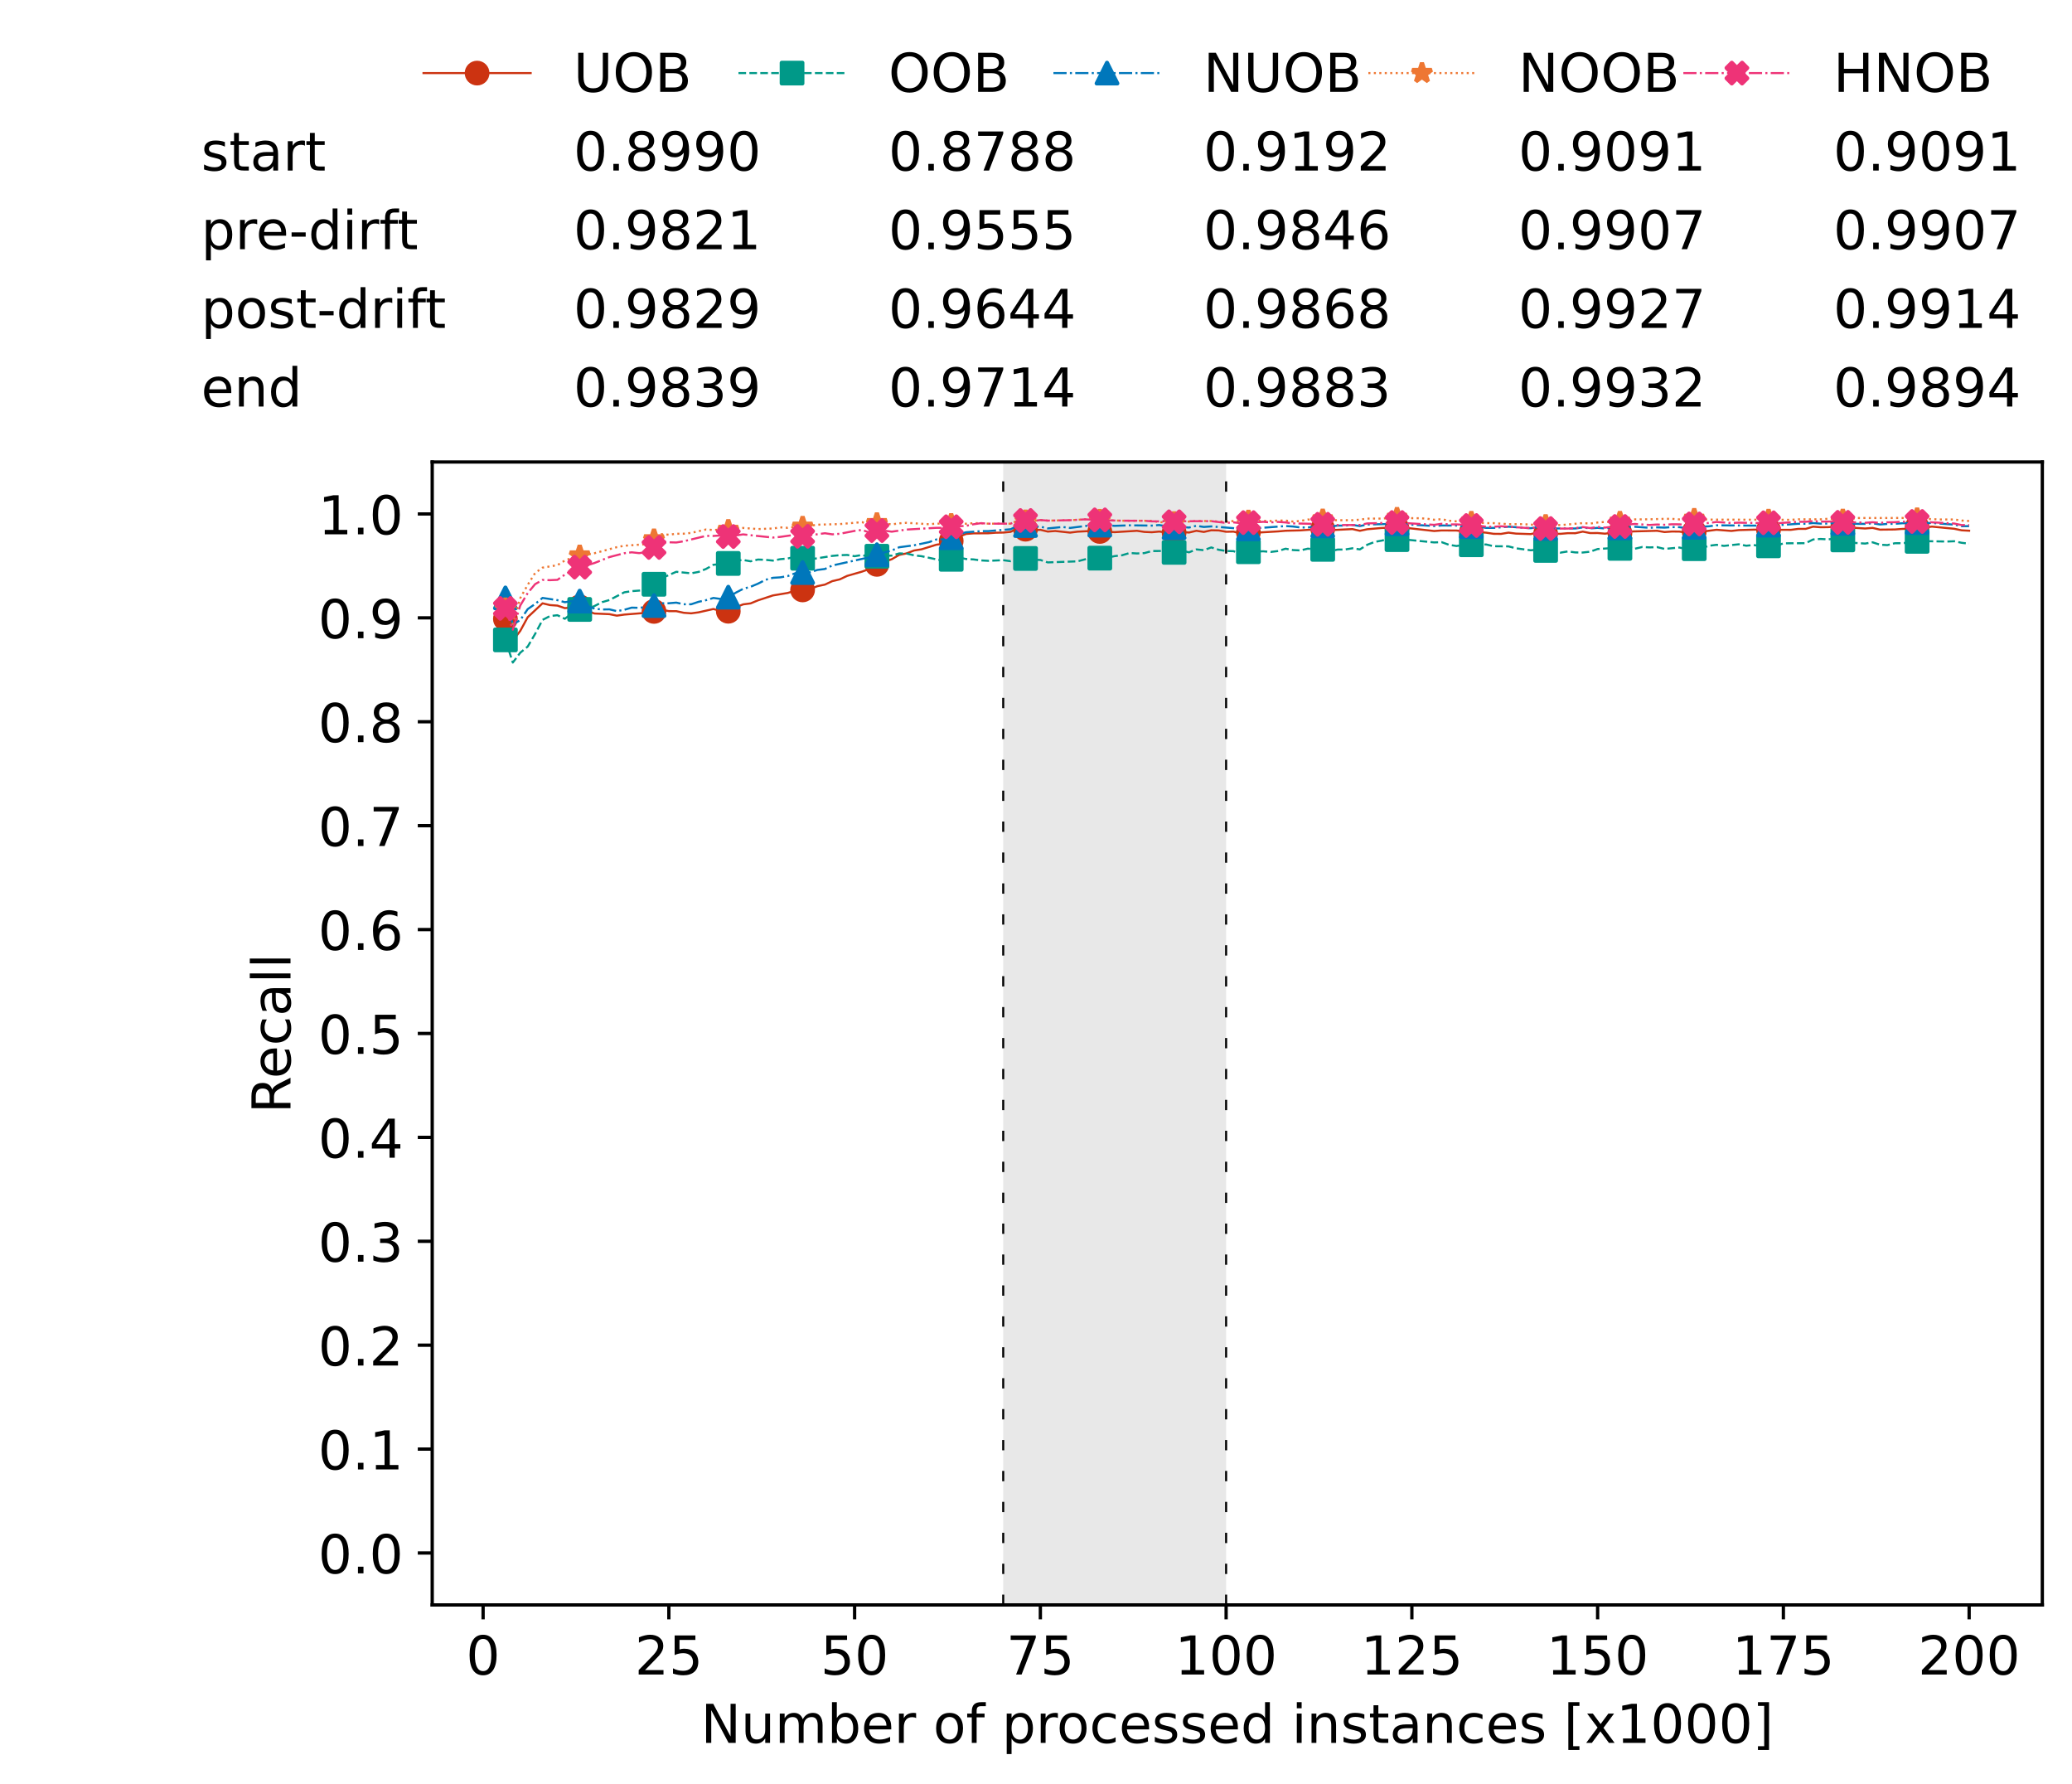 <?xml version="1.0" encoding="utf-8" standalone="no"?>
<!DOCTYPE svg PUBLIC "-//W3C//DTD SVG 1.1//EN"
  "http://www.w3.org/Graphics/SVG/1.1/DTD/svg11.dtd">
<!-- Created with matplotlib (https://matplotlib.org/) -->
<svg height="432.615pt" version="1.1" viewBox="0 0 502.65 432.615" width="502.65pt" xmlns="http://www.w3.org/2000/svg" xmlns:xlink="http://www.w3.org/1999/xlink">
 <defs>
  <style type="text/css">*{stroke-linecap:butt;stroke-linejoin:round;}</style>
 </defs>
 <g id="figure_1">
  <g id="patch_1">
   <path d="M 0 432.615 
L 502.65 432.615 
L 502.65 0 
L 0 0 
z
" style="fill:#ffffff;"/>
  </g>
  <g id="axes_1">
   <g id="patch_2">
    <path d="M 104.85 389.252 
L 495.45 389.252 
L 495.45 112.052 
L 104.85 112.052 
z
" style="fill:#ffffff;"/>
   </g>
   <g id="patch_3">
    <path clip-path="url(#paf30ac324a)" d="M 297.446 389.252 
L 297.446 112.052 
L 243.372 112.052 
L 243.372 389.252 
z
" style="fill:#d3d3d3;opacity:0.5;"/>
   </g>
   <g id="matplotlib.axis_1">
    <g id="xtick_1">
     <g id="line2d_1">
      <defs>
       <path d="M 0 0 
L 0 3.5 
" id="mbeb08791e9" style="stroke:#000000;stroke-width:0.8;"/>
      </defs>
      <g>
       <use style="stroke:#000000;stroke-width:0.8;" x="117.197" xlink:href="#mbeb08791e9" y="389.252"/>
      </g>
     </g>
     <g id="text_1">
      <!-- 0 -->
      <g transform="translate(113.061 406.13)scale(0.13 -0.13)">
       <defs>
        <path d="M 31.781 66.406 
Q 24.172 66.406 20.328 58.906 
Q 16.5 51.422 16.5 36.375 
Q 16.5 21.391 20.328 13.891 
Q 24.172 6.391 31.781 6.391 
Q 39.453 6.391 43.281 13.891 
Q 47.125 21.391 47.125 36.375 
Q 47.125 51.422 43.281 58.906 
Q 39.453 66.406 31.781 66.406 
z
M 31.781 74.219 
Q 44.047 74.219 50.516 64.516 
Q 56.984 54.828 56.984 36.375 
Q 56.984 17.969 50.516 8.266 
Q 44.047 -1.422 31.781 -1.422 
Q 19.531 -1.422 13.062 8.266 
Q 6.594 17.969 6.594 36.375 
Q 6.594 54.828 13.062 64.516 
Q 19.531 74.219 31.781 74.219 
z
" id="DejaVuSans-48"/>
       </defs>
       <use xlink:href="#DejaVuSans-48"/>
      </g>
     </g>
    </g>
    <g id="xtick_2">
     <g id="line2d_2">
      <g>
       <use style="stroke:#000000;stroke-width:0.8;" x="162.259" xlink:href="#mbeb08791e9" y="389.252"/>
      </g>
     </g>
     <g id="text_2">
      <!-- 25 -->
      <g transform="translate(153.988 406.13)scale(0.13 -0.13)">
       <defs>
        <path d="M 19.188 8.297 
L 53.609 8.297 
L 53.609 0 
L 7.328 0 
L 7.328 8.297 
Q 12.938 14.109 22.625 23.891 
Q 32.328 33.688 34.812 36.531 
Q 39.547 41.844 41.422 45.531 
Q 43.312 49.219 43.312 52.781 
Q 43.312 58.594 39.234 62.25 
Q 35.156 65.922 28.609 65.922 
Q 23.969 65.922 18.812 64.312 
Q 13.672 62.703 7.812 59.422 
L 7.812 69.391 
Q 13.766 71.781 18.938 73 
Q 24.125 74.219 28.422 74.219 
Q 39.75 74.219 46.484 68.547 
Q 53.219 62.891 53.219 53.422 
Q 53.219 48.922 51.531 44.891 
Q 49.859 40.875 45.406 35.406 
Q 44.188 33.984 37.641 27.219 
Q 31.109 20.453 19.188 8.297 
z
" id="DejaVuSans-50"/>
        <path d="M 10.797 72.906 
L 49.516 72.906 
L 49.516 64.594 
L 19.828 64.594 
L 19.828 46.734 
Q 21.969 47.469 24.109 47.828 
Q 26.266 48.188 28.422 48.188 
Q 40.625 48.188 47.75 41.5 
Q 54.891 34.812 54.891 23.391 
Q 54.891 11.625 47.562 5.094 
Q 40.234 -1.422 26.906 -1.422 
Q 22.312 -1.422 17.547 -0.641 
Q 12.797 0.141 7.719 1.703 
L 7.719 11.625 
Q 12.109 9.234 16.797 8.062 
Q 21.484 6.891 26.703 6.891 
Q 35.156 6.891 40.078 11.328 
Q 45.016 15.766 45.016 23.391 
Q 45.016 31 40.078 35.438 
Q 35.156 39.891 26.703 39.891 
Q 22.75 39.891 18.812 39.016 
Q 14.891 38.141 10.797 36.281 
z
" id="DejaVuSans-53"/>
       </defs>
       <use xlink:href="#DejaVuSans-50"/>
       <use x="63.623" xlink:href="#DejaVuSans-53"/>
      </g>
     </g>
    </g>
    <g id="xtick_3">
     <g id="line2d_3">
      <g>
       <use style="stroke:#000000;stroke-width:0.8;" x="207.322" xlink:href="#mbeb08791e9" y="389.252"/>
      </g>
     </g>
     <g id="text_3">
      <!-- 50 -->
      <g transform="translate(199.05 406.13)scale(0.13 -0.13)">
       <use xlink:href="#DejaVuSans-53"/>
       <use x="63.623" xlink:href="#DejaVuSans-48"/>
      </g>
     </g>
    </g>
    <g id="xtick_4">
     <g id="line2d_4">
      <g>
       <use style="stroke:#000000;stroke-width:0.8;" x="252.384" xlink:href="#mbeb08791e9" y="389.252"/>
      </g>
     </g>
     <g id="text_4">
      <!-- 75 -->
      <g transform="translate(244.113 406.13)scale(0.13 -0.13)">
       <defs>
        <path d="M 8.203 72.906 
L 55.078 72.906 
L 55.078 68.703 
L 28.609 0 
L 18.312 0 
L 43.219 64.594 
L 8.203 64.594 
z
" id="DejaVuSans-55"/>
       </defs>
       <use xlink:href="#DejaVuSans-55"/>
       <use x="63.623" xlink:href="#DejaVuSans-53"/>
      </g>
     </g>
    </g>
    <g id="xtick_5">
     <g id="line2d_5">
      <g>
       <use style="stroke:#000000;stroke-width:0.8;" x="297.446" xlink:href="#mbeb08791e9" y="389.252"/>
      </g>
     </g>
     <g id="text_5">
      <!-- 100 -->
      <g transform="translate(285.039 406.13)scale(0.13 -0.13)">
       <defs>
        <path d="M 12.406 8.297 
L 28.516 8.297 
L 28.516 63.922 
L 10.984 60.406 
L 10.984 69.391 
L 28.422 72.906 
L 38.281 72.906 
L 38.281 8.297 
L 54.391 8.297 
L 54.391 0 
L 12.406 0 
z
" id="DejaVuSans-49"/>
       </defs>
       <use xlink:href="#DejaVuSans-49"/>
       <use x="63.623" xlink:href="#DejaVuSans-48"/>
       <use x="127.246" xlink:href="#DejaVuSans-48"/>
      </g>
     </g>
    </g>
    <g id="xtick_6">
     <g id="line2d_6">
      <g>
       <use style="stroke:#000000;stroke-width:0.8;" x="342.509" xlink:href="#mbeb08791e9" y="389.252"/>
      </g>
     </g>
     <g id="text_6">
      <!-- 125 -->
      <g transform="translate(330.102 406.13)scale(0.13 -0.13)">
       <use xlink:href="#DejaVuSans-49"/>
       <use x="63.623" xlink:href="#DejaVuSans-50"/>
       <use x="127.246" xlink:href="#DejaVuSans-53"/>
      </g>
     </g>
    </g>
    <g id="xtick_7">
     <g id="line2d_7">
      <g>
       <use style="stroke:#000000;stroke-width:0.8;" x="387.571" xlink:href="#mbeb08791e9" y="389.252"/>
      </g>
     </g>
     <g id="text_7">
      <!-- 150 -->
      <g transform="translate(375.164 406.13)scale(0.13 -0.13)">
       <use xlink:href="#DejaVuSans-49"/>
       <use x="63.623" xlink:href="#DejaVuSans-53"/>
       <use x="127.246" xlink:href="#DejaVuSans-48"/>
      </g>
     </g>
    </g>
    <g id="xtick_8">
     <g id="line2d_8">
      <g>
       <use style="stroke:#000000;stroke-width:0.8;" x="432.633" xlink:href="#mbeb08791e9" y="389.252"/>
      </g>
     </g>
     <g id="text_8">
      <!-- 175 -->
      <g transform="translate(420.226 406.13)scale(0.13 -0.13)">
       <use xlink:href="#DejaVuSans-49"/>
       <use x="63.623" xlink:href="#DejaVuSans-55"/>
       <use x="127.246" xlink:href="#DejaVuSans-53"/>
      </g>
     </g>
    </g>
    <g id="xtick_9">
     <g id="line2d_9">
      <g>
       <use style="stroke:#000000;stroke-width:0.8;" x="477.695" xlink:href="#mbeb08791e9" y="389.252"/>
      </g>
     </g>
     <g id="text_9">
      <!-- 200 -->
      <g transform="translate(465.289 406.13)scale(0.13 -0.13)">
       <use xlink:href="#DejaVuSans-50"/>
       <use x="63.623" xlink:href="#DejaVuSans-48"/>
       <use x="127.246" xlink:href="#DejaVuSans-48"/>
      </g>
     </g>
    </g>
    <g id="text_10">
     <!-- Number of processed instances [x1000] -->
     <g transform="translate(170.025 422.711)scale(0.13 -0.13)">
      <defs>
       <path d="M 9.812 72.906 
L 23.094 72.906 
L 55.422 11.922 
L 55.422 72.906 
L 64.984 72.906 
L 64.984 0 
L 51.703 0 
L 19.391 60.984 
L 19.391 0 
L 9.812 0 
z
" id="DejaVuSans-78"/>
       <path d="M 8.5 21.578 
L 8.5 54.688 
L 17.484 54.688 
L 17.484 21.922 
Q 17.484 14.156 20.5 10.266 
Q 23.531 6.391 29.594 6.391 
Q 36.859 6.391 41.078 11.031 
Q 45.312 15.672 45.312 23.688 
L 45.312 54.688 
L 54.297 54.688 
L 54.297 0 
L 45.312 0 
L 45.312 8.406 
Q 42.047 3.422 37.719 1 
Q 33.406 -1.422 27.688 -1.422 
Q 18.266 -1.422 13.375 4.438 
Q 8.5 10.297 8.5 21.578 
z
M 31.109 56 
z
" id="DejaVuSans-117"/>
       <path d="M 52 44.188 
Q 55.375 50.25 60.062 53.125 
Q 64.75 56 71.094 56 
Q 79.641 56 84.281 50.016 
Q 88.922 44.047 88.922 33.016 
L 88.922 0 
L 79.891 0 
L 79.891 32.719 
Q 79.891 40.578 77.094 44.375 
Q 74.312 48.188 68.609 48.188 
Q 61.625 48.188 57.562 43.547 
Q 53.516 38.922 53.516 30.906 
L 53.516 0 
L 44.484 0 
L 44.484 32.719 
Q 44.484 40.625 41.703 44.406 
Q 38.922 48.188 33.109 48.188 
Q 26.219 48.188 22.156 43.531 
Q 18.109 38.875 18.109 30.906 
L 18.109 0 
L 9.078 0 
L 9.078 54.688 
L 18.109 54.688 
L 18.109 46.188 
Q 21.188 51.219 25.484 53.609 
Q 29.781 56 35.688 56 
Q 41.656 56 45.828 52.969 
Q 50 49.953 52 44.188 
z
" id="DejaVuSans-109"/>
       <path d="M 48.688 27.297 
Q 48.688 37.203 44.609 42.844 
Q 40.531 48.484 33.406 48.484 
Q 26.266 48.484 22.188 42.844 
Q 18.109 37.203 18.109 27.297 
Q 18.109 17.391 22.188 11.75 
Q 26.266 6.109 33.406 6.109 
Q 40.531 6.109 44.609 11.75 
Q 48.688 17.391 48.688 27.297 
z
M 18.109 46.391 
Q 20.953 51.266 25.266 53.625 
Q 29.594 56 35.594 56 
Q 45.562 56 51.781 48.094 
Q 58.016 40.188 58.016 27.297 
Q 58.016 14.406 51.781 6.484 
Q 45.562 -1.422 35.594 -1.422 
Q 29.594 -1.422 25.266 0.953 
Q 20.953 3.328 18.109 8.203 
L 18.109 0 
L 9.078 0 
L 9.078 75.984 
L 18.109 75.984 
z
" id="DejaVuSans-98"/>
       <path d="M 56.203 29.594 
L 56.203 25.203 
L 14.891 25.203 
Q 15.484 15.922 20.484 11.062 
Q 25.484 6.203 34.422 6.203 
Q 39.594 6.203 44.453 7.469 
Q 49.312 8.734 54.109 11.281 
L 54.109 2.781 
Q 49.266 0.734 44.188 -0.344 
Q 39.109 -1.422 33.891 -1.422 
Q 20.797 -1.422 13.156 6.188 
Q 5.516 13.812 5.516 26.812 
Q 5.516 40.234 12.766 48.109 
Q 20.016 56 32.328 56 
Q 43.359 56 49.781 48.891 
Q 56.203 41.797 56.203 29.594 
z
M 47.219 32.234 
Q 47.125 39.594 43.094 43.984 
Q 39.062 48.391 32.422 48.391 
Q 24.906 48.391 20.391 44.141 
Q 15.875 39.891 15.188 32.172 
z
" id="DejaVuSans-101"/>
       <path d="M 41.109 46.297 
Q 39.594 47.172 37.812 47.578 
Q 36.031 48 33.891 48 
Q 26.266 48 22.188 43.047 
Q 18.109 38.094 18.109 28.812 
L 18.109 0 
L 9.078 0 
L 9.078 54.688 
L 18.109 54.688 
L 18.109 46.188 
Q 20.953 51.172 25.484 53.578 
Q 30.031 56 36.531 56 
Q 37.453 56 38.578 55.875 
Q 39.703 55.766 41.062 55.516 
z
" id="DejaVuSans-114"/>
       <path id="DejaVuSans-32"/>
       <path d="M 30.609 48.391 
Q 23.391 48.391 19.188 42.75 
Q 14.984 37.109 14.984 27.297 
Q 14.984 17.484 19.156 11.844 
Q 23.344 6.203 30.609 6.203 
Q 37.797 6.203 41.984 11.859 
Q 46.188 17.531 46.188 27.297 
Q 46.188 37.016 41.984 42.703 
Q 37.797 48.391 30.609 48.391 
z
M 30.609 56 
Q 42.328 56 49.016 48.375 
Q 55.719 40.766 55.719 27.297 
Q 55.719 13.875 49.016 6.219 
Q 42.328 -1.422 30.609 -1.422 
Q 18.844 -1.422 12.172 6.219 
Q 5.516 13.875 5.516 27.297 
Q 5.516 40.766 12.172 48.375 
Q 18.844 56 30.609 56 
z
" id="DejaVuSans-111"/>
       <path d="M 37.109 75.984 
L 37.109 68.5 
L 28.516 68.5 
Q 23.688 68.5 21.797 66.547 
Q 19.922 64.594 19.922 59.516 
L 19.922 54.688 
L 34.719 54.688 
L 34.719 47.703 
L 19.922 47.703 
L 19.922 0 
L 10.891 0 
L 10.891 47.703 
L 2.297 47.703 
L 2.297 54.688 
L 10.891 54.688 
L 10.891 58.5 
Q 10.891 67.625 15.141 71.797 
Q 19.391 75.984 28.609 75.984 
z
" id="DejaVuSans-102"/>
       <path d="M 18.109 8.203 
L 18.109 -20.797 
L 9.078 -20.797 
L 9.078 54.688 
L 18.109 54.688 
L 18.109 46.391 
Q 20.953 51.266 25.266 53.625 
Q 29.594 56 35.594 56 
Q 45.562 56 51.781 48.094 
Q 58.016 40.188 58.016 27.297 
Q 58.016 14.406 51.781 6.484 
Q 45.562 -1.422 35.594 -1.422 
Q 29.594 -1.422 25.266 0.953 
Q 20.953 3.328 18.109 8.203 
z
M 48.688 27.297 
Q 48.688 37.203 44.609 42.844 
Q 40.531 48.484 33.406 48.484 
Q 26.266 48.484 22.188 42.844 
Q 18.109 37.203 18.109 27.297 
Q 18.109 17.391 22.188 11.75 
Q 26.266 6.109 33.406 6.109 
Q 40.531 6.109 44.609 11.75 
Q 48.688 17.391 48.688 27.297 
z
" id="DejaVuSans-112"/>
       <path d="M 48.781 52.594 
L 48.781 44.188 
Q 44.969 46.297 41.141 47.344 
Q 37.312 48.391 33.406 48.391 
Q 24.656 48.391 19.812 42.844 
Q 14.984 37.312 14.984 27.297 
Q 14.984 17.281 19.812 11.734 
Q 24.656 6.203 33.406 6.203 
Q 37.312 6.203 41.141 7.25 
Q 44.969 8.297 48.781 10.406 
L 48.781 2.094 
Q 45.016 0.344 40.984 -0.531 
Q 36.969 -1.422 32.422 -1.422 
Q 20.062 -1.422 12.781 6.344 
Q 5.516 14.109 5.516 27.297 
Q 5.516 40.672 12.859 48.328 
Q 20.219 56 33.016 56 
Q 37.156 56 41.109 55.141 
Q 45.062 54.297 48.781 52.594 
z
" id="DejaVuSans-99"/>
       <path d="M 44.281 53.078 
L 44.281 44.578 
Q 40.484 46.531 36.375 47.5 
Q 32.281 48.484 27.875 48.484 
Q 21.188 48.484 17.844 46.438 
Q 14.5 44.391 14.5 40.281 
Q 14.5 37.156 16.891 35.375 
Q 19.281 33.594 26.516 31.984 
L 29.594 31.297 
Q 39.156 29.25 43.188 25.516 
Q 47.219 21.781 47.219 15.094 
Q 47.219 7.469 41.188 3.016 
Q 35.156 -1.422 24.609 -1.422 
Q 20.219 -1.422 15.453 -0.562 
Q 10.688 0.297 5.422 2 
L 5.422 11.281 
Q 10.406 8.688 15.234 7.391 
Q 20.062 6.109 24.812 6.109 
Q 31.156 6.109 34.562 8.281 
Q 37.984 10.453 37.984 14.406 
Q 37.984 18.062 35.516 20.016 
Q 33.062 21.969 24.703 23.781 
L 21.578 24.516 
Q 13.234 26.266 9.516 29.906 
Q 5.812 33.547 5.812 39.891 
Q 5.812 47.609 11.281 51.797 
Q 16.75 56 26.812 56 
Q 31.781 56 36.172 55.266 
Q 40.578 54.547 44.281 53.078 
z
" id="DejaVuSans-115"/>
       <path d="M 45.406 46.391 
L 45.406 75.984 
L 54.391 75.984 
L 54.391 0 
L 45.406 0 
L 45.406 8.203 
Q 42.578 3.328 38.25 0.953 
Q 33.938 -1.422 27.875 -1.422 
Q 17.969 -1.422 11.734 6.484 
Q 5.516 14.406 5.516 27.297 
Q 5.516 40.188 11.734 48.094 
Q 17.969 56 27.875 56 
Q 33.938 56 38.25 53.625 
Q 42.578 51.266 45.406 46.391 
z
M 14.797 27.297 
Q 14.797 17.391 18.875 11.75 
Q 22.953 6.109 30.078 6.109 
Q 37.203 6.109 41.297 11.75 
Q 45.406 17.391 45.406 27.297 
Q 45.406 37.203 41.297 42.844 
Q 37.203 48.484 30.078 48.484 
Q 22.953 48.484 18.875 42.844 
Q 14.797 37.203 14.797 27.297 
z
" id="DejaVuSans-100"/>
       <path d="M 9.422 54.688 
L 18.406 54.688 
L 18.406 0 
L 9.422 0 
z
M 9.422 75.984 
L 18.406 75.984 
L 18.406 64.594 
L 9.422 64.594 
z
" id="DejaVuSans-105"/>
       <path d="M 54.891 33.016 
L 54.891 0 
L 45.906 0 
L 45.906 32.719 
Q 45.906 40.484 42.875 44.328 
Q 39.844 48.188 33.797 48.188 
Q 26.516 48.188 22.312 43.547 
Q 18.109 38.922 18.109 30.906 
L 18.109 0 
L 9.078 0 
L 9.078 54.688 
L 18.109 54.688 
L 18.109 46.188 
Q 21.344 51.125 25.703 53.562 
Q 30.078 56 35.797 56 
Q 45.219 56 50.047 50.172 
Q 54.891 44.344 54.891 33.016 
z
" id="DejaVuSans-110"/>
       <path d="M 18.312 70.219 
L 18.312 54.688 
L 36.812 54.688 
L 36.812 47.703 
L 18.312 47.703 
L 18.312 18.016 
Q 18.312 11.328 20.141 9.422 
Q 21.969 7.516 27.594 7.516 
L 36.812 7.516 
L 36.812 0 
L 27.594 0 
Q 17.188 0 13.234 3.875 
Q 9.281 7.766 9.281 18.016 
L 9.281 47.703 
L 2.688 47.703 
L 2.688 54.688 
L 9.281 54.688 
L 9.281 70.219 
z
" id="DejaVuSans-116"/>
       <path d="M 34.281 27.484 
Q 23.391 27.484 19.188 25 
Q 14.984 22.516 14.984 16.5 
Q 14.984 11.719 18.141 8.906 
Q 21.297 6.109 26.703 6.109 
Q 34.188 6.109 38.703 11.406 
Q 43.219 16.703 43.219 25.484 
L 43.219 27.484 
z
M 52.203 31.203 
L 52.203 0 
L 43.219 0 
L 43.219 8.297 
Q 40.141 3.328 35.547 0.953 
Q 30.953 -1.422 24.312 -1.422 
Q 15.922 -1.422 10.953 3.297 
Q 6 8.016 6 15.922 
Q 6 25.141 12.172 29.828 
Q 18.359 34.516 30.609 34.516 
L 43.219 34.516 
L 43.219 35.406 
Q 43.219 41.609 39.141 45 
Q 35.062 48.391 27.688 48.391 
Q 23 48.391 18.547 47.266 
Q 14.109 46.141 10.016 43.891 
L 10.016 52.203 
Q 14.938 54.109 19.578 55.047 
Q 24.219 56 28.609 56 
Q 40.484 56 46.344 49.844 
Q 52.203 43.703 52.203 31.203 
z
" id="DejaVuSans-97"/>
       <path d="M 8.594 75.984 
L 29.297 75.984 
L 29.297 69 
L 17.578 69 
L 17.578 -6.203 
L 29.297 -6.203 
L 29.297 -13.188 
L 8.594 -13.188 
z
" id="DejaVuSans-91"/>
       <path d="M 54.891 54.688 
L 35.109 28.078 
L 55.906 0 
L 45.312 0 
L 29.391 21.484 
L 13.484 0 
L 2.875 0 
L 24.125 28.609 
L 4.688 54.688 
L 15.281 54.688 
L 29.781 35.203 
L 44.281 54.688 
z
" id="DejaVuSans-120"/>
       <path d="M 30.422 75.984 
L 30.422 -13.188 
L 9.719 -13.188 
L 9.719 -6.203 
L 21.391 -6.203 
L 21.391 69 
L 9.719 69 
L 9.719 75.984 
z
" id="DejaVuSans-93"/>
      </defs>
      <use xlink:href="#DejaVuSans-78"/>
      <use x="74.805" xlink:href="#DejaVuSans-117"/>
      <use x="138.184" xlink:href="#DejaVuSans-109"/>
      <use x="235.596" xlink:href="#DejaVuSans-98"/>
      <use x="299.072" xlink:href="#DejaVuSans-101"/>
      <use x="360.596" xlink:href="#DejaVuSans-114"/>
      <use x="401.709" xlink:href="#DejaVuSans-32"/>
      <use x="433.496" xlink:href="#DejaVuSans-111"/>
      <use x="494.678" xlink:href="#DejaVuSans-102"/>
      <use x="529.883" xlink:href="#DejaVuSans-32"/>
      <use x="561.67" xlink:href="#DejaVuSans-112"/>
      <use x="625.146" xlink:href="#DejaVuSans-114"/>
      <use x="664.01" xlink:href="#DejaVuSans-111"/>
      <use x="725.191" xlink:href="#DejaVuSans-99"/>
      <use x="780.172" xlink:href="#DejaVuSans-101"/>
      <use x="841.695" xlink:href="#DejaVuSans-115"/>
      <use x="893.795" xlink:href="#DejaVuSans-115"/>
      <use x="945.895" xlink:href="#DejaVuSans-101"/>
      <use x="1007.418" xlink:href="#DejaVuSans-100"/>
      <use x="1070.895" xlink:href="#DejaVuSans-32"/>
      <use x="1102.682" xlink:href="#DejaVuSans-105"/>
      <use x="1130.465" xlink:href="#DejaVuSans-110"/>
      <use x="1193.844" xlink:href="#DejaVuSans-115"/>
      <use x="1245.943" xlink:href="#DejaVuSans-116"/>
      <use x="1285.152" xlink:href="#DejaVuSans-97"/>
      <use x="1346.432" xlink:href="#DejaVuSans-110"/>
      <use x="1409.811" xlink:href="#DejaVuSans-99"/>
      <use x="1464.791" xlink:href="#DejaVuSans-101"/>
      <use x="1526.314" xlink:href="#DejaVuSans-115"/>
      <use x="1578.414" xlink:href="#DejaVuSans-32"/>
      <use x="1610.201" xlink:href="#DejaVuSans-91"/>
      <use x="1649.215" xlink:href="#DejaVuSans-120"/>
      <use x="1708.395" xlink:href="#DejaVuSans-49"/>
      <use x="1772.018" xlink:href="#DejaVuSans-48"/>
      <use x="1835.641" xlink:href="#DejaVuSans-48"/>
      <use x="1899.264" xlink:href="#DejaVuSans-48"/>
      <use x="1962.887" xlink:href="#DejaVuSans-93"/>
     </g>
    </g>
   </g>
   <g id="matplotlib.axis_2">
    <g id="ytick_1">
     <g id="line2d_10">
      <defs>
       <path d="M 0 0 
L -3.5 0 
" id="mc7ffbb208c" style="stroke:#000000;stroke-width:0.8;"/>
      </defs>
      <g>
       <use style="stroke:#000000;stroke-width:0.8;" x="104.85" xlink:href="#mc7ffbb208c" y="376.652"/>
      </g>
     </g>
     <g id="text_11">
      <!-- 0.0 -->
      <g transform="translate(77.176 381.591)scale(0.13 -0.13)">
       <defs>
        <path d="M 10.688 12.406 
L 21 12.406 
L 21 0 
L 10.688 0 
z
" id="DejaVuSans-46"/>
       </defs>
       <use xlink:href="#DejaVuSans-48"/>
       <use x="63.623" xlink:href="#DejaVuSans-46"/>
       <use x="95.41" xlink:href="#DejaVuSans-48"/>
      </g>
     </g>
    </g>
    <g id="ytick_2">
     <g id="line2d_11">
      <g>
       <use style="stroke:#000000;stroke-width:0.8;" x="104.85" xlink:href="#mc7ffbb208c" y="351.452"/>
      </g>
     </g>
     <g id="text_12">
      <!-- 0.1 -->
      <g transform="translate(77.176 356.391)scale(0.13 -0.13)">
       <use xlink:href="#DejaVuSans-48"/>
       <use x="63.623" xlink:href="#DejaVuSans-46"/>
       <use x="95.41" xlink:href="#DejaVuSans-49"/>
      </g>
     </g>
    </g>
    <g id="ytick_3">
     <g id="line2d_12">
      <g>
       <use style="stroke:#000000;stroke-width:0.8;" x="104.85" xlink:href="#mc7ffbb208c" y="326.252"/>
      </g>
     </g>
     <g id="text_13">
      <!-- 0.2 -->
      <g transform="translate(77.176 331.191)scale(0.13 -0.13)">
       <use xlink:href="#DejaVuSans-48"/>
       <use x="63.623" xlink:href="#DejaVuSans-46"/>
       <use x="95.41" xlink:href="#DejaVuSans-50"/>
      </g>
     </g>
    </g>
    <g id="ytick_4">
     <g id="line2d_13">
      <g>
       <use style="stroke:#000000;stroke-width:0.8;" x="104.85" xlink:href="#mc7ffbb208c" y="301.052"/>
      </g>
     </g>
     <g id="text_14">
      <!-- 0.3 -->
      <g transform="translate(77.176 305.991)scale(0.13 -0.13)">
       <defs>
        <path d="M 40.578 39.312 
Q 47.656 37.797 51.625 33 
Q 55.609 28.219 55.609 21.188 
Q 55.609 10.406 48.188 4.484 
Q 40.766 -1.422 27.094 -1.422 
Q 22.516 -1.422 17.656 -0.516 
Q 12.797 0.391 7.625 2.203 
L 7.625 11.719 
Q 11.719 9.328 16.594 8.109 
Q 21.484 6.891 26.812 6.891 
Q 36.078 6.891 40.938 10.547 
Q 45.797 14.203 45.797 21.188 
Q 45.797 27.641 41.281 31.266 
Q 36.766 34.906 28.719 34.906 
L 20.219 34.906 
L 20.219 43.016 
L 29.109 43.016 
Q 36.375 43.016 40.234 45.922 
Q 44.094 48.828 44.094 54.297 
Q 44.094 59.906 40.109 62.906 
Q 36.141 65.922 28.719 65.922 
Q 24.656 65.922 20.016 65.031 
Q 15.375 64.156 9.812 62.312 
L 9.812 71.094 
Q 15.438 72.656 20.344 73.438 
Q 25.25 74.219 29.594 74.219 
Q 40.828 74.219 47.359 69.109 
Q 53.906 64.016 53.906 55.328 
Q 53.906 49.266 50.438 45.094 
Q 46.969 40.922 40.578 39.312 
z
" id="DejaVuSans-51"/>
       </defs>
       <use xlink:href="#DejaVuSans-48"/>
       <use x="63.623" xlink:href="#DejaVuSans-46"/>
       <use x="95.41" xlink:href="#DejaVuSans-51"/>
      </g>
     </g>
    </g>
    <g id="ytick_5">
     <g id="line2d_14">
      <g>
       <use style="stroke:#000000;stroke-width:0.8;" x="104.85" xlink:href="#mc7ffbb208c" y="275.852"/>
      </g>
     </g>
     <g id="text_15">
      <!-- 0.4 -->
      <g transform="translate(77.176 280.791)scale(0.13 -0.13)">
       <defs>
        <path d="M 37.797 64.312 
L 12.891 25.391 
L 37.797 25.391 
z
M 35.203 72.906 
L 47.609 72.906 
L 47.609 25.391 
L 58.016 25.391 
L 58.016 17.188 
L 47.609 17.188 
L 47.609 0 
L 37.797 0 
L 37.797 17.188 
L 4.891 17.188 
L 4.891 26.703 
z
" id="DejaVuSans-52"/>
       </defs>
       <use xlink:href="#DejaVuSans-48"/>
       <use x="63.623" xlink:href="#DejaVuSans-46"/>
       <use x="95.41" xlink:href="#DejaVuSans-52"/>
      </g>
     </g>
    </g>
    <g id="ytick_6">
     <g id="line2d_15">
      <g>
       <use style="stroke:#000000;stroke-width:0.8;" x="104.85" xlink:href="#mc7ffbb208c" y="250.652"/>
      </g>
     </g>
     <g id="text_16">
      <!-- 0.5 -->
      <g transform="translate(77.176 255.591)scale(0.13 -0.13)">
       <use xlink:href="#DejaVuSans-48"/>
       <use x="63.623" xlink:href="#DejaVuSans-46"/>
       <use x="95.41" xlink:href="#DejaVuSans-53"/>
      </g>
     </g>
    </g>
    <g id="ytick_7">
     <g id="line2d_16">
      <g>
       <use style="stroke:#000000;stroke-width:0.8;" x="104.85" xlink:href="#mc7ffbb208c" y="225.452"/>
      </g>
     </g>
     <g id="text_17">
      <!-- 0.6 -->
      <g transform="translate(77.176 230.391)scale(0.13 -0.13)">
       <defs>
        <path d="M 33.016 40.375 
Q 26.375 40.375 22.484 35.828 
Q 18.609 31.297 18.609 23.391 
Q 18.609 15.531 22.484 10.953 
Q 26.375 6.391 33.016 6.391 
Q 39.656 6.391 43.531 10.953 
Q 47.406 15.531 47.406 23.391 
Q 47.406 31.297 43.531 35.828 
Q 39.656 40.375 33.016 40.375 
z
M 52.594 71.297 
L 52.594 62.312 
Q 48.875 64.062 45.094 64.984 
Q 41.312 65.922 37.594 65.922 
Q 27.828 65.922 22.672 59.328 
Q 17.531 52.734 16.797 39.406 
Q 19.672 43.656 24.016 45.922 
Q 28.375 48.188 33.594 48.188 
Q 44.578 48.188 50.953 41.516 
Q 57.328 34.859 57.328 23.391 
Q 57.328 12.156 50.688 5.359 
Q 44.047 -1.422 33.016 -1.422 
Q 20.359 -1.422 13.672 8.266 
Q 6.984 17.969 6.984 36.375 
Q 6.984 53.656 15.188 63.938 
Q 23.391 74.219 37.203 74.219 
Q 40.922 74.219 44.703 73.484 
Q 48.484 72.75 52.594 71.297 
z
" id="DejaVuSans-54"/>
       </defs>
       <use xlink:href="#DejaVuSans-48"/>
       <use x="63.623" xlink:href="#DejaVuSans-46"/>
       <use x="95.41" xlink:href="#DejaVuSans-54"/>
      </g>
     </g>
    </g>
    <g id="ytick_8">
     <g id="line2d_17">
      <g>
       <use style="stroke:#000000;stroke-width:0.8;" x="104.85" xlink:href="#mc7ffbb208c" y="200.252"/>
      </g>
     </g>
     <g id="text_18">
      <!-- 0.7 -->
      <g transform="translate(77.176 205.191)scale(0.13 -0.13)">
       <use xlink:href="#DejaVuSans-48"/>
       <use x="63.623" xlink:href="#DejaVuSans-46"/>
       <use x="95.41" xlink:href="#DejaVuSans-55"/>
      </g>
     </g>
    </g>
    <g id="ytick_9">
     <g id="line2d_18">
      <g>
       <use style="stroke:#000000;stroke-width:0.8;" x="104.85" xlink:href="#mc7ffbb208c" y="175.052"/>
      </g>
     </g>
     <g id="text_19">
      <!-- 0.8 -->
      <g transform="translate(77.176 179.991)scale(0.13 -0.13)">
       <defs>
        <path d="M 31.781 34.625 
Q 24.75 34.625 20.719 30.859 
Q 16.703 27.094 16.703 20.516 
Q 16.703 13.922 20.719 10.156 
Q 24.75 6.391 31.781 6.391 
Q 38.812 6.391 42.859 10.172 
Q 46.922 13.969 46.922 20.516 
Q 46.922 27.094 42.891 30.859 
Q 38.875 34.625 31.781 34.625 
z
M 21.922 38.812 
Q 15.578 40.375 12.031 44.719 
Q 8.5 49.078 8.5 55.328 
Q 8.5 64.062 14.719 69.141 
Q 20.953 74.219 31.781 74.219 
Q 42.672 74.219 48.875 69.141 
Q 55.078 64.062 55.078 55.328 
Q 55.078 49.078 51.531 44.719 
Q 48 40.375 41.703 38.812 
Q 48.828 37.156 52.797 32.312 
Q 56.781 27.484 56.781 20.516 
Q 56.781 9.906 50.312 4.234 
Q 43.844 -1.422 31.781 -1.422 
Q 19.734 -1.422 13.25 4.234 
Q 6.781 9.906 6.781 20.516 
Q 6.781 27.484 10.781 32.312 
Q 14.797 37.156 21.922 38.812 
z
M 18.312 54.391 
Q 18.312 48.734 21.844 45.562 
Q 25.391 42.391 31.781 42.391 
Q 38.141 42.391 41.719 45.562 
Q 45.312 48.734 45.312 54.391 
Q 45.312 60.062 41.719 63.234 
Q 38.141 66.406 31.781 66.406 
Q 25.391 66.406 21.844 63.234 
Q 18.312 60.062 18.312 54.391 
z
" id="DejaVuSans-56"/>
       </defs>
       <use xlink:href="#DejaVuSans-48"/>
       <use x="63.623" xlink:href="#DejaVuSans-46"/>
       <use x="95.41" xlink:href="#DejaVuSans-56"/>
      </g>
     </g>
    </g>
    <g id="ytick_10">
     <g id="line2d_19">
      <g>
       <use style="stroke:#000000;stroke-width:0.8;" x="104.85" xlink:href="#mc7ffbb208c" y="149.852"/>
      </g>
     </g>
     <g id="text_20">
      <!-- 0.9 -->
      <g transform="translate(77.176 154.791)scale(0.13 -0.13)">
       <defs>
        <path d="M 10.984 1.516 
L 10.984 10.5 
Q 14.703 8.734 18.5 7.812 
Q 22.312 6.891 25.984 6.891 
Q 35.75 6.891 40.891 13.453 
Q 46.047 20.016 46.781 33.406 
Q 43.953 29.203 39.594 26.953 
Q 35.25 24.703 29.984 24.703 
Q 19.047 24.703 12.672 31.312 
Q 6.297 37.938 6.297 49.422 
Q 6.297 60.641 12.938 67.422 
Q 19.578 74.219 30.609 74.219 
Q 43.266 74.219 49.922 64.516 
Q 56.594 54.828 56.594 36.375 
Q 56.594 19.141 48.406 8.859 
Q 40.234 -1.422 26.422 -1.422 
Q 22.703 -1.422 18.891 -0.688 
Q 15.094 0.047 10.984 1.516 
z
M 30.609 32.422 
Q 37.25 32.422 41.125 36.953 
Q 45.016 41.5 45.016 49.422 
Q 45.016 57.281 41.125 61.844 
Q 37.25 66.406 30.609 66.406 
Q 23.969 66.406 20.094 61.844 
Q 16.219 57.281 16.219 49.422 
Q 16.219 41.5 20.094 36.953 
Q 23.969 32.422 30.609 32.422 
z
" id="DejaVuSans-57"/>
       </defs>
       <use xlink:href="#DejaVuSans-48"/>
       <use x="63.623" xlink:href="#DejaVuSans-46"/>
       <use x="95.41" xlink:href="#DejaVuSans-57"/>
      </g>
     </g>
    </g>
    <g id="ytick_11">
     <g id="line2d_20">
      <g>
       <use style="stroke:#000000;stroke-width:0.8;" x="104.85" xlink:href="#mc7ffbb208c" y="124.652"/>
      </g>
     </g>
     <g id="text_21">
      <!-- 1.0 -->
      <g transform="translate(77.176 129.591)scale(0.13 -0.13)">
       <use xlink:href="#DejaVuSans-49"/>
       <use x="63.623" xlink:href="#DejaVuSans-46"/>
       <use x="95.41" xlink:href="#DejaVuSans-48"/>
      </g>
     </g>
    </g>
    <g id="text_22">
     <!-- Recall -->
     <g transform="translate(70.472 270.044)rotate(-90)scale(0.13 -0.13)">
      <defs>
       <path d="M 44.391 34.188 
Q 47.562 33.109 50.562 29.594 
Q 53.562 26.078 56.594 19.922 
L 66.609 0 
L 56 0 
L 46.688 18.703 
Q 43.062 26.031 39.672 28.422 
Q 36.281 30.812 30.422 30.812 
L 19.672 30.812 
L 19.672 0 
L 9.812 0 
L 9.812 72.906 
L 32.078 72.906 
Q 44.578 72.906 50.734 67.672 
Q 56.891 62.453 56.891 51.906 
Q 56.891 45.016 53.688 40.469 
Q 50.484 35.938 44.391 34.188 
z
M 19.672 64.797 
L 19.672 38.922 
L 32.078 38.922 
Q 39.203 38.922 42.844 42.219 
Q 46.484 45.516 46.484 51.906 
Q 46.484 58.297 42.844 61.547 
Q 39.203 64.797 32.078 64.797 
z
" id="DejaVuSans-82"/>
       <path d="M 9.422 75.984 
L 18.406 75.984 
L 18.406 0 
L 9.422 0 
z
" id="DejaVuSans-108"/>
      </defs>
      <use xlink:href="#DejaVuSans-82"/>
      <use x="64.982" xlink:href="#DejaVuSans-101"/>
      <use x="126.506" xlink:href="#DejaVuSans-99"/>
      <use x="181.486" xlink:href="#DejaVuSans-97"/>
      <use x="242.766" xlink:href="#DejaVuSans-108"/>
      <use x="270.549" xlink:href="#DejaVuSans-108"/>
     </g>
    </g>
   </g>
   <g id="line2d_21"/>
   <g id="line2d_22"/>
   <g id="line2d_23"/>
   <g id="line2d_24"/>
   <g id="line2d_25"/>
   <g id="line2d_26">
    <path clip-path="url(#paf30ac324a)" d="M 122.605 150.106 
L 124.407 155.379 
L 126.21 153.012 
L 128.012 149.702 
L 131.617 146.324 
L 133.419 146.75 
L 135.222 146.88 
L 137.024 147.493 
L 140.629 147.176 
L 142.432 148.239 
L 144.234 148.798 
L 147.839 148.955 
L 149.642 149.319 
L 151.444 149.059 
L 156.852 148.62 
L 160.457 147.845 
L 162.259 148.222 
L 164.062 148.225 
L 165.864 148.621 
L 167.667 148.756 
L 169.469 148.512 
L 173.074 147.704 
L 174.877 148.199 
L 176.679 148.251 
L 178.482 147.282 
L 180.284 146.579 
L 182.087 146.346 
L 183.889 145.601 
L 187.494 144.418 
L 191.099 143.811 
L 192.902 143.267 
L 196.507 142.876 
L 198.309 142.165 
L 200.112 141.788 
L 201.914 140.942 
L 203.717 140.518 
L 205.519 139.67 
L 209.124 138.636 
L 210.927 137.991 
L 212.729 136.879 
L 216.334 135.63 
L 218.137 134.58 
L 219.939 134.216 
L 221.742 133.516 
L 223.544 133.229 
L 227.149 132.113 
L 228.952 131.837 
L 230.754 131.206 
L 232.557 130.199 
L 234.359 129.499 
L 236.162 129.357 
L 239.767 129.336 
L 241.569 129.196 
L 243.372 129.168 
L 245.174 128.986 
L 246.976 128.086 
L 250.581 128.636 
L 252.384 128.498 
L 254.186 128.923 
L 255.989 128.783 
L 259.594 129.177 
L 261.396 128.948 
L 265.001 128.762 
L 270.409 129.063 
L 275.816 128.735 
L 277.619 129.006 
L 279.421 129.083 
L 281.224 128.922 
L 283.026 129.139 
L 284.829 129.174 
L 286.631 129.019 
L 288.434 129.157 
L 290.236 128.732 
L 292.039 129.012 
L 293.841 128.61 
L 295.644 128.648 
L 297.446 128.971 
L 299.249 128.937 
L 301.051 129.392 
L 302.854 129.14 
L 304.656 129.192 
L 310.064 128.881 
L 311.866 128.726 
L 315.471 128.637 
L 320.879 128.253 
L 322.681 128.581 
L 328.089 128.321 
L 329.891 128.736 
L 331.694 128.358 
L 335.299 128.042 
L 337.101 128.007 
L 338.904 128.136 
L 340.706 127.977 
L 347.916 128.79 
L 349.719 128.654 
L 353.324 128.675 
L 356.928 129.077 
L 358.731 129.057 
L 360.533 129.193 
L 362.336 129.467 
L 364.138 129.488 
L 365.941 129.181 
L 367.743 129.414 
L 371.348 129.536 
L 373.151 129.116 
L 374.953 129.433 
L 378.558 129.469 
L 380.361 129.312 
L 382.163 129.322 
L 383.966 128.936 
L 385.768 129.291 
L 387.571 129.277 
L 389.373 129.432 
L 391.176 129.181 
L 392.978 129.279 
L 394.781 128.925 
L 401.991 128.73 
L 403.793 129.036 
L 405.596 128.911 
L 407.398 128.928 
L 409.201 129.188 
L 411.003 128.957 
L 412.806 128.954 
L 416.411 128.488 
L 420.016 128.771 
L 421.818 128.567 
L 425.423 128.459 
L 434.436 128.506 
L 436.238 128.271 
L 438.041 128.271 
L 439.843 127.731 
L 441.646 127.871 
L 443.448 127.852 
L 445.251 127.707 
L 452.461 128.181 
L 454.263 128.031 
L 456.066 128.456 
L 459.671 128.417 
L 461.473 128.278 
L 463.276 128.255 
L 465.078 127.862 
L 466.881 127.931 
L 468.683 127.72 
L 474.09 128.245 
L 475.893 128.623 
L 477.695 128.719 
L 477.695 128.719 
" style="fill:none;stroke:#cc3311;stroke-linecap:square;stroke-width:0.5;"/>
    <defs>
     <path d="M 0 2.5 
C 0.663 2.5 1.299 2.237 1.768 1.768 
C 2.237 1.299 2.5 0.663 2.5 0 
C 2.5 -0.663 2.237 -1.299 1.768 -1.768 
C 1.299 -2.237 0.663 -2.5 0 -2.5 
C -0.663 -2.5 -1.299 -2.237 -1.768 -1.768 
C -2.237 -1.299 -2.5 -0.663 -2.5 0 
C -2.5 0.663 -2.237 1.299 -1.768 1.768 
C -1.299 2.237 -0.663 2.5 0 2.5 
z
" id="m79b6f2dfa6" style="stroke:#cc3311;"/>
    </defs>
    <g clip-path="url(#paf30ac324a)">
     <use style="fill:#cc3311;stroke:#cc3311;" x="122.605" xlink:href="#m79b6f2dfa6" y="150.106"/>
     <use style="fill:#cc3311;stroke:#cc3311;" x="140.629" xlink:href="#m79b6f2dfa6" y="147.176"/>
     <use style="fill:#cc3311;stroke:#cc3311;" x="158.654" xlink:href="#m79b6f2dfa6" y="148.286"/>
     <use style="fill:#cc3311;stroke:#cc3311;" x="176.679" xlink:href="#m79b6f2dfa6" y="148.251"/>
     <use style="fill:#cc3311;stroke:#cc3311;" x="194.704" xlink:href="#m79b6f2dfa6" y="143.078"/>
     <use style="fill:#cc3311;stroke:#cc3311;" x="212.729" xlink:href="#m79b6f2dfa6" y="136.879"/>
     <use style="fill:#cc3311;stroke:#cc3311;" x="230.754" xlink:href="#m79b6f2dfa6" y="131.206"/>
     <use style="fill:#cc3311;stroke:#cc3311;" x="248.779" xlink:href="#m79b6f2dfa6" y="128.352"/>
     <use style="fill:#cc3311;stroke:#cc3311;" x="266.804" xlink:href="#m79b6f2dfa6" y="128.896"/>
     <use style="fill:#cc3311;stroke:#cc3311;" x="284.829" xlink:href="#m79b6f2dfa6" y="129.174"/>
     <use style="fill:#cc3311;stroke:#cc3311;" x="302.854" xlink:href="#m79b6f2dfa6" y="129.14"/>
     <use style="fill:#cc3311;stroke:#cc3311;" x="320.879" xlink:href="#m79b6f2dfa6" y="128.253"/>
     <use style="fill:#cc3311;stroke:#cc3311;" x="338.904" xlink:href="#m79b6f2dfa6" y="128.136"/>
     <use style="fill:#cc3311;stroke:#cc3311;" x="356.928" xlink:href="#m79b6f2dfa6" y="129.077"/>
     <use style="fill:#cc3311;stroke:#cc3311;" x="374.953" xlink:href="#m79b6f2dfa6" y="129.433"/>
     <use style="fill:#cc3311;stroke:#cc3311;" x="392.978" xlink:href="#m79b6f2dfa6" y="129.279"/>
     <use style="fill:#cc3311;stroke:#cc3311;" x="411.003" xlink:href="#m79b6f2dfa6" y="128.957"/>
     <use style="fill:#cc3311;stroke:#cc3311;" x="429.028" xlink:href="#m79b6f2dfa6" y="128.497"/>
     <use style="fill:#cc3311;stroke:#cc3311;" x="447.053" xlink:href="#m79b6f2dfa6" y="127.804"/>
     <use style="fill:#cc3311;stroke:#cc3311;" x="465.078" xlink:href="#m79b6f2dfa6" y="127.862"/>
    </g>
   </g>
   <g id="line2d_27"/>
   <g id="line2d_28"/>
   <g id="line2d_29"/>
   <g id="line2d_30"/>
   <g id="line2d_31">
    <path clip-path="url(#paf30ac324a)" d="M 122.605 155.197 
L 124.407 160.694 
L 126.21 158.305 
L 128.012 156.822 
L 129.815 153.748 
L 131.617 150.347 
L 133.419 149.415 
L 135.222 149.212 
L 137.024 150.08 
L 138.827 148.704 
L 140.629 147.802 
L 142.432 147.763 
L 144.234 146.974 
L 146.037 146.046 
L 147.839 145.528 
L 151.444 143.659 
L 153.247 143.372 
L 156.852 143.104 
L 160.457 140.252 
L 164.062 138.679 
L 167.667 139.049 
L 169.469 138.708 
L 171.272 137.989 
L 173.074 136.976 
L 176.679 136.656 
L 178.482 135.976 
L 180.284 135.813 
L 182.087 136.134 
L 183.889 135.705 
L 185.692 135.778 
L 187.494 135.964 
L 189.297 135.618 
L 191.099 135.454 
L 192.902 135.027 
L 196.507 135.675 
L 201.914 134.825 
L 203.717 134.653 
L 205.519 134.595 
L 207.322 134.898 
L 209.124 134.596 
L 210.927 135.149 
L 212.729 134.905 
L 216.334 134.751 
L 218.137 134.223 
L 219.939 134.251 
L 221.742 134.692 
L 223.544 134.899 
L 228.952 136.033 
L 232.557 135.202 
L 234.359 135.58 
L 236.162 135.678 
L 237.964 135.919 
L 239.767 136.018 
L 243.372 135.863 
L 245.174 136.108 
L 246.976 135.429 
L 248.779 135.445 
L 250.581 135.738 
L 252.384 135.81 
L 254.186 136.4 
L 261.396 136.145 
L 263.199 135.663 
L 265.001 134.984 
L 266.804 135.37 
L 268.606 135.257 
L 270.409 134.876 
L 272.211 134.667 
L 274.014 134.123 
L 275.816 134.232 
L 277.619 134.149 
L 279.421 133.64 
L 283.026 133.631 
L 284.829 133.965 
L 286.631 133.531 
L 288.434 133.958 
L 290.236 133.25 
L 292.039 133.439 
L 293.841 132.773 
L 295.644 133.339 
L 297.446 133.633 
L 299.249 133.68 
L 301.051 134.324 
L 302.854 133.82 
L 306.459 133.71 
L 308.261 133.859 
L 310.064 133.647 
L 311.866 133.077 
L 313.669 133.411 
L 315.471 133.494 
L 317.274 133.066 
L 319.076 133.259 
L 320.879 133.237 
L 322.681 133.713 
L 324.484 133.29 
L 326.286 133.275 
L 328.089 132.975 
L 329.891 133.251 
L 331.694 132.117 
L 333.496 131.423 
L 335.299 131.095 
L 337.101 130.616 
L 338.904 130.873 
L 340.706 130.834 
L 347.916 131.558 
L 349.719 131.486 
L 351.521 132.137 
L 353.324 132.423 
L 355.126 132.148 
L 360.533 132.055 
L 362.336 132.477 
L 365.941 132.514 
L 367.743 132.981 
L 371.348 133.463 
L 373.151 133.298 
L 374.953 133.487 
L 376.756 133.523 
L 378.558 134.035 
L 380.361 133.735 
L 382.163 133.983 
L 383.966 134.004 
L 385.768 133.802 
L 387.571 133.158 
L 391.176 132.92 
L 392.978 132.99 
L 394.781 132.521 
L 396.583 133.09 
L 398.386 132.671 
L 400.188 132.765 
L 401.991 132.694 
L 403.793 133.127 
L 407.398 132.796 
L 409.201 133.201 
L 412.806 132.939 
L 414.608 132.362 
L 416.411 132.139 
L 418.213 132.397 
L 421.818 132.01 
L 423.621 132.358 
L 425.423 132.185 
L 427.226 132.485 
L 429.028 132.38 
L 430.831 132.423 
L 432.633 131.769 
L 438.041 131.74 
L 439.843 130.84 
L 441.646 130.717 
L 443.448 130.815 
L 445.251 130.639 
L 447.053 130.941 
L 448.856 131.603 
L 452.461 131.833 
L 454.263 131.528 
L 456.066 132.109 
L 457.868 132.21 
L 459.671 131.751 
L 461.473 131.744 
L 466.881 131.248 
L 472.288 131.34 
L 474.09 131.272 
L 475.893 131.65 
L 477.695 131.863 
L 477.695 131.863 
" style="fill:none;stroke:#009988;stroke-dasharray:1.85,0.8;stroke-dashoffset:0;stroke-width:0.5;"/>
    <defs>
     <path d="M -2.5 2.5 
L 2.5 2.5 
L 2.5 -2.5 
L -2.5 -2.5 
z
" id="med977d95d8" style="stroke:#009988;stroke-linejoin:miter;"/>
    </defs>
    <g clip-path="url(#paf30ac324a)">
     <use style="fill:#009988;stroke:#009988;stroke-linejoin:miter;" x="122.605" xlink:href="#med977d95d8" y="155.197"/>
     <use style="fill:#009988;stroke:#009988;stroke-linejoin:miter;" x="140.629" xlink:href="#med977d95d8" y="147.802"/>
     <use style="fill:#009988;stroke:#009988;stroke-linejoin:miter;" x="158.654" xlink:href="#med977d95d8" y="141.711"/>
     <use style="fill:#009988;stroke:#009988;stroke-linejoin:miter;" x="176.679" xlink:href="#med977d95d8" y="136.656"/>
     <use style="fill:#009988;stroke:#009988;stroke-linejoin:miter;" x="194.704" xlink:href="#med977d95d8" y="135.392"/>
     <use style="fill:#009988;stroke:#009988;stroke-linejoin:miter;" x="212.729" xlink:href="#med977d95d8" y="134.905"/>
     <use style="fill:#009988;stroke:#009988;stroke-linejoin:miter;" x="230.754" xlink:href="#med977d95d8" y="135.652"/>
     <use style="fill:#009988;stroke:#009988;stroke-linejoin:miter;" x="248.779" xlink:href="#med977d95d8" y="135.445"/>
     <use style="fill:#009988;stroke:#009988;stroke-linejoin:miter;" x="266.804" xlink:href="#med977d95d8" y="135.37"/>
     <use style="fill:#009988;stroke:#009988;stroke-linejoin:miter;" x="284.829" xlink:href="#med977d95d8" y="133.965"/>
     <use style="fill:#009988;stroke:#009988;stroke-linejoin:miter;" x="302.854" xlink:href="#med977d95d8" y="133.82"/>
     <use style="fill:#009988;stroke:#009988;stroke-linejoin:miter;" x="320.879" xlink:href="#med977d95d8" y="133.237"/>
     <use style="fill:#009988;stroke:#009988;stroke-linejoin:miter;" x="338.904" xlink:href="#med977d95d8" y="130.873"/>
     <use style="fill:#009988;stroke:#009988;stroke-linejoin:miter;" x="356.928" xlink:href="#med977d95d8" y="132.13"/>
     <use style="fill:#009988;stroke:#009988;stroke-linejoin:miter;" x="374.953" xlink:href="#med977d95d8" y="133.487"/>
     <use style="fill:#009988;stroke:#009988;stroke-linejoin:miter;" x="392.978" xlink:href="#med977d95d8" y="132.99"/>
     <use style="fill:#009988;stroke:#009988;stroke-linejoin:miter;" x="411.003" xlink:href="#med977d95d8" y="133.079"/>
     <use style="fill:#009988;stroke:#009988;stroke-linejoin:miter;" x="429.028" xlink:href="#med977d95d8" y="132.38"/>
     <use style="fill:#009988;stroke:#009988;stroke-linejoin:miter;" x="447.053" xlink:href="#med977d95d8" y="130.941"/>
     <use style="fill:#009988;stroke:#009988;stroke-linejoin:miter;" x="465.078" xlink:href="#med977d95d8" y="131.289"/>
    </g>
   </g>
   <g id="line2d_32"/>
   <g id="line2d_33"/>
   <g id="line2d_34"/>
   <g id="line2d_35"/>
   <g id="line2d_36">
    <path clip-path="url(#paf30ac324a)" d="M 122.605 145.015 
L 124.407 151.449 
L 126.21 150.392 
L 128.012 147.737 
L 129.815 146.48 
L 131.617 145.014 
L 135.222 145.556 
L 137.024 146.059 
L 138.827 145.785 
L 140.629 145.79 
L 142.432 146.969 
L 144.234 147.626 
L 146.037 147.818 
L 147.839 147.787 
L 149.642 148.224 
L 151.444 147.897 
L 153.247 147.374 
L 155.049 147.422 
L 156.852 147.217 
L 158.654 146.869 
L 160.457 146.319 
L 162.259 146.307 
L 164.062 146.158 
L 165.864 146.553 
L 167.667 146.558 
L 169.469 145.956 
L 171.272 145.566 
L 173.074 145.022 
L 174.877 145.277 
L 176.679 144.835 
L 178.482 143.752 
L 180.284 142.809 
L 182.087 142.313 
L 183.889 141.556 
L 185.692 140.627 
L 187.494 140.138 
L 189.297 140.024 
L 191.099 139.716 
L 192.902 139.042 
L 196.507 138.788 
L 198.309 138.225 
L 200.112 137.999 
L 201.914 137.154 
L 210.927 135.154 
L 214.532 133.991 
L 216.334 133.515 
L 218.137 132.728 
L 221.742 132.249 
L 225.347 131.49 
L 227.149 130.841 
L 228.952 130.809 
L 230.754 130.427 
L 232.557 129.549 
L 234.359 129.091 
L 237.964 128.814 
L 239.767 128.805 
L 245.174 128.361 
L 246.976 127.461 
L 248.779 127.461 
L 250.581 127.746 
L 252.384 127.732 
L 254.186 128.157 
L 257.791 127.814 
L 259.594 128.041 
L 265.001 127.359 
L 268.606 127.443 
L 270.409 127.535 
L 274.014 127.407 
L 279.421 127.476 
L 281.224 127.339 
L 284.829 127.965 
L 286.631 127.81 
L 288.434 127.948 
L 290.236 127.524 
L 292.039 127.804 
L 293.841 127.67 
L 299.249 128.098 
L 301.051 128.401 
L 311.866 127.585 
L 313.669 127.696 
L 315.471 127.927 
L 317.274 127.927 
L 320.879 127.547 
L 322.681 127.726 
L 324.484 127.477 
L 326.286 127.477 
L 328.089 127.317 
L 329.891 127.594 
L 331.694 127.216 
L 338.904 127.029 
L 347.916 127.585 
L 349.719 127.449 
L 353.324 127.47 
L 355.126 127.707 
L 358.731 127.745 
L 360.533 128.031 
L 362.336 128.031 
L 365.941 127.742 
L 371.348 128.106 
L 373.151 127.826 
L 374.953 128.16 
L 382.163 128.173 
L 383.966 127.915 
L 385.768 128.154 
L 387.571 128.021 
L 389.373 128.176 
L 391.176 127.925 
L 392.978 128.037 
L 394.781 127.798 
L 396.583 127.761 
L 400.188 128.007 
L 401.991 127.9 
L 403.793 127.963 
L 405.596 127.838 
L 407.398 127.855 
L 409.201 128.115 
L 412.806 127.751 
L 414.608 127.64 
L 416.411 127.407 
L 427.226 127.493 
L 429.028 127.372 
L 430.831 127.416 
L 436.238 127.034 
L 438.041 127.034 
L 439.843 126.854 
L 441.646 126.994 
L 443.448 126.976 
L 445.251 126.83 
L 450.658 127.057 
L 452.461 127.057 
L 454.263 126.913 
L 456.066 127.204 
L 457.868 127.063 
L 459.671 127.044 
L 461.473 126.905 
L 468.683 126.838 
L 474.09 127.246 
L 475.893 127.624 
L 477.695 127.602 
L 477.695 127.602 
" style="fill:none;stroke:#0077bb;stroke-dasharray:3.2,0.8,0.5,0.8;stroke-dashoffset:0;stroke-width:0.5;"/>
    <defs>
     <path d="M 0 -2.5 
L -2.5 2.5 
L 2.5 2.5 
z
" id="m596985b3d6" style="stroke:#0077bb;stroke-linejoin:miter;"/>
    </defs>
    <g clip-path="url(#paf30ac324a)">
     <use style="fill:#0077bb;stroke:#0077bb;stroke-linejoin:miter;" x="122.605" xlink:href="#m596985b3d6" y="145.015"/>
     <use style="fill:#0077bb;stroke:#0077bb;stroke-linejoin:miter;" x="140.629" xlink:href="#m596985b3d6" y="145.79"/>
     <use style="fill:#0077bb;stroke:#0077bb;stroke-linejoin:miter;" x="158.654" xlink:href="#m596985b3d6" y="146.869"/>
     <use style="fill:#0077bb;stroke:#0077bb;stroke-linejoin:miter;" x="176.679" xlink:href="#m596985b3d6" y="144.835"/>
     <use style="fill:#0077bb;stroke:#0077bb;stroke-linejoin:miter;" x="194.704" xlink:href="#m596985b3d6" y="138.871"/>
     <use style="fill:#0077bb;stroke:#0077bb;stroke-linejoin:miter;" x="212.729" xlink:href="#m596985b3d6" y="134.536"/>
     <use style="fill:#0077bb;stroke:#0077bb;stroke-linejoin:miter;" x="230.754" xlink:href="#m596985b3d6" y="130.427"/>
     <use style="fill:#0077bb;stroke:#0077bb;stroke-linejoin:miter;" x="248.779" xlink:href="#m596985b3d6" y="127.461"/>
     <use style="fill:#0077bb;stroke:#0077bb;stroke-linejoin:miter;" x="266.804" xlink:href="#m596985b3d6" y="127.368"/>
     <use style="fill:#0077bb;stroke:#0077bb;stroke-linejoin:miter;" x="284.829" xlink:href="#m596985b3d6" y="127.965"/>
     <use style="fill:#0077bb;stroke:#0077bb;stroke-linejoin:miter;" x="302.854" xlink:href="#m596985b3d6" y="128.275"/>
     <use style="fill:#0077bb;stroke:#0077bb;stroke-linejoin:miter;" x="320.879" xlink:href="#m596985b3d6" y="127.547"/>
     <use style="fill:#0077bb;stroke:#0077bb;stroke-linejoin:miter;" x="338.904" xlink:href="#m596985b3d6" y="127.029"/>
     <use style="fill:#0077bb;stroke:#0077bb;stroke-linejoin:miter;" x="356.928" xlink:href="#m596985b3d6" y="127.732"/>
     <use style="fill:#0077bb;stroke:#0077bb;stroke-linejoin:miter;" x="374.953" xlink:href="#m596985b3d6" y="128.16"/>
     <use style="fill:#0077bb;stroke:#0077bb;stroke-linejoin:miter;" x="392.978" xlink:href="#m596985b3d6" y="128.037"/>
     <use style="fill:#0077bb;stroke:#0077bb;stroke-linejoin:miter;" x="411.003" xlink:href="#m596985b3d6" y="127.888"/>
     <use style="fill:#0077bb;stroke:#0077bb;stroke-linejoin:miter;" x="429.028" xlink:href="#m596985b3d6" y="127.372"/>
     <use style="fill:#0077bb;stroke:#0077bb;stroke-linejoin:miter;" x="447.053" xlink:href="#m596985b3d6" y="126.931"/>
     <use style="fill:#0077bb;stroke:#0077bb;stroke-linejoin:miter;" x="465.078" xlink:href="#m596985b3d6" y="126.751"/>
    </g>
   </g>
   <g id="line2d_37"/>
   <g id="line2d_38"/>
   <g id="line2d_39"/>
   <g id="line2d_40"/>
   <g id="line2d_41">
    <path clip-path="url(#paf30ac324a)" d="M 122.605 147.561 
L 124.407 151.337 
L 126.21 145.067 
L 128.012 141.853 
L 129.815 138.973 
L 131.617 137.672 
L 135.222 137.072 
L 137.024 135.949 
L 138.827 135.286 
L 140.629 134.748 
L 142.432 134.536 
L 144.234 134.172 
L 149.642 132.704 
L 151.444 132.362 
L 156.852 131.979 
L 160.457 129.557 
L 162.259 129.683 
L 164.062 129.457 
L 165.864 129.44 
L 167.667 129.246 
L 171.272 128.417 
L 173.074 128.543 
L 174.877 128.429 
L 176.679 128.564 
L 180.284 128.042 
L 183.889 128.314 
L 187.494 128.18 
L 189.297 127.903 
L 191.099 128.015 
L 192.902 127.782 
L 194.704 127.782 
L 198.309 127.257 
L 203.717 127.108 
L 209.124 126.633 
L 210.927 127.285 
L 212.729 126.915 
L 214.532 126.937 
L 216.334 127.186 
L 218.137 126.924 
L 219.939 126.798 
L 225.347 127.145 
L 227.149 126.996 
L 228.952 126.996 
L 230.754 127.114 
L 234.359 127.019 
L 236.162 126.892 
L 237.964 126.89 
L 239.767 127.006 
L 245.174 127.006 
L 246.976 126.235 
L 248.779 126.235 
L 250.581 126.379 
L 252.384 126.13 
L 254.186 126.271 
L 259.594 126.17 
L 263.199 125.964 
L 268.606 126.2 
L 272.211 126.292 
L 279.421 126.312 
L 281.224 126.649 
L 284.829 126.649 
L 286.631 126.502 
L 288.434 126.502 
L 290.236 126.36 
L 293.841 126.364 
L 295.644 126.503 
L 297.446 126.503 
L 299.249 126.37 
L 301.051 126.407 
L 302.854 126.281 
L 308.261 126.362 
L 310.064 126.246 
L 311.866 126.246 
L 313.669 126.494 
L 315.471 126.345 
L 317.274 126.008 
L 320.879 126.008 
L 322.681 126.172 
L 328.089 126.172 
L 329.891 126.033 
L 331.694 125.781 
L 335.299 125.781 
L 337.101 125.629 
L 344.311 125.691 
L 346.114 125.796 
L 347.916 126.053 
L 349.719 125.917 
L 351.521 126.295 
L 353.324 126.435 
L 355.126 126.435 
L 360.533 126.88 
L 362.336 126.88 
L 365.941 127.129 
L 369.546 127.129 
L 371.348 127.247 
L 373.151 127.247 
L 374.953 127.359 
L 376.756 127.24 
L 378.558 127.368 
L 383.966 126.863 
L 385.768 126.984 
L 387.571 126.725 
L 389.373 126.585 
L 392.978 126.571 
L 394.781 126.113 
L 396.583 125.97 
L 400.188 125.946 
L 403.793 125.838 
L 405.596 125.838 
L 407.398 125.973 
L 409.201 125.973 
L 411.003 125.861 
L 414.608 126.019 
L 434.436 126.071 
L 436.238 125.954 
L 441.646 125.954 
L 443.448 125.818 
L 447.053 126.037 
L 448.856 125.903 
L 450.658 125.635 
L 461.473 125.621 
L 463.276 125.736 
L 465.078 125.732 
L 470.485 125.995 
L 474.09 125.995 
L 475.893 126.247 
L 477.695 126.365 
L 477.695 126.365 
" style="fill:none;stroke:#ee7733;stroke-dasharray:0.5,0.825;stroke-dashoffset:0;stroke-width:0.5;"/>
    <defs>
     <path d="M 0 -2.5 
L -0.561 -0.773 
L -2.378 -0.773 
L -0.908 0.295 
L -1.469 2.023 
L -0 0.955 
L 1.469 2.023 
L 0.908 0.295 
L 2.378 -0.773 
L 0.561 -0.773 
z
" id="m30c61c3f68" style="stroke:#ee7733;stroke-linejoin:bevel;"/>
    </defs>
    <g clip-path="url(#paf30ac324a)">
     <use style="fill:#ee7733;stroke:#ee7733;stroke-linejoin:bevel;" x="122.605" xlink:href="#m30c61c3f68" y="147.561"/>
     <use style="fill:#ee7733;stroke:#ee7733;stroke-linejoin:bevel;" x="140.629" xlink:href="#m30c61c3f68" y="134.748"/>
     <use style="fill:#ee7733;stroke:#ee7733;stroke-linejoin:bevel;" x="158.654" xlink:href="#m30c61c3f68" y="130.833"/>
     <use style="fill:#ee7733;stroke:#ee7733;stroke-linejoin:bevel;" x="176.679" xlink:href="#m30c61c3f68" y="128.564"/>
     <use style="fill:#ee7733;stroke:#ee7733;stroke-linejoin:bevel;" x="194.704" xlink:href="#m30c61c3f68" y="127.782"/>
     <use style="fill:#ee7733;stroke:#ee7733;stroke-linejoin:bevel;" x="212.729" xlink:href="#m30c61c3f68" y="126.915"/>
     <use style="fill:#ee7733;stroke:#ee7733;stroke-linejoin:bevel;" x="230.754" xlink:href="#m30c61c3f68" y="127.114"/>
     <use style="fill:#ee7733;stroke:#ee7733;stroke-linejoin:bevel;" x="248.779" xlink:href="#m30c61c3f68" y="126.235"/>
     <use style="fill:#ee7733;stroke:#ee7733;stroke-linejoin:bevel;" x="266.804" xlink:href="#m30c61c3f68" y="126.087"/>
     <use style="fill:#ee7733;stroke:#ee7733;stroke-linejoin:bevel;" x="284.829" xlink:href="#m30c61c3f68" y="126.649"/>
     <use style="fill:#ee7733;stroke:#ee7733;stroke-linejoin:bevel;" x="302.854" xlink:href="#m30c61c3f68" y="126.281"/>
     <use style="fill:#ee7733;stroke:#ee7733;stroke-linejoin:bevel;" x="320.879" xlink:href="#m30c61c3f68" y="126.008"/>
     <use style="fill:#ee7733;stroke:#ee7733;stroke-linejoin:bevel;" x="338.904" xlink:href="#m30c61c3f68" y="125.629"/>
     <use style="fill:#ee7733;stroke:#ee7733;stroke-linejoin:bevel;" x="356.928" xlink:href="#m30c61c3f68" y="126.575"/>
     <use style="fill:#ee7733;stroke:#ee7733;stroke-linejoin:bevel;" x="374.953" xlink:href="#m30c61c3f68" y="127.359"/>
     <use style="fill:#ee7733;stroke:#ee7733;stroke-linejoin:bevel;" x="392.978" xlink:href="#m30c61c3f68" y="126.571"/>
     <use style="fill:#ee7733;stroke:#ee7733;stroke-linejoin:bevel;" x="411.003" xlink:href="#m30c61c3f68" y="125.861"/>
     <use style="fill:#ee7733;stroke:#ee7733;stroke-linejoin:bevel;" x="429.028" xlink:href="#m30c61c3f68" y="126.071"/>
     <use style="fill:#ee7733;stroke:#ee7733;stroke-linejoin:bevel;" x="447.053" xlink:href="#m30c61c3f68" y="126.037"/>
     <use style="fill:#ee7733;stroke:#ee7733;stroke-linejoin:bevel;" x="465.078" xlink:href="#m30c61c3f68" y="125.732"/>
    </g>
   </g>
   <g id="line2d_42"/>
   <g id="line2d_43"/>
   <g id="line2d_44"/>
   <g id="line2d_45"/>
   <g id="line2d_46">
    <path clip-path="url(#paf30ac324a)" d="M 122.605 147.561 
L 124.407 152.722 
L 126.21 146.865 
L 128.012 143.832 
L 129.815 141.676 
L 131.617 140.649 
L 133.419 140.711 
L 135.222 140.632 
L 137.024 139.371 
L 138.827 138.365 
L 140.629 137.547 
L 142.432 137.102 
L 144.234 136.54 
L 147.839 135.111 
L 151.444 134.174 
L 153.247 133.952 
L 155.049 134.154 
L 156.852 133.912 
L 158.654 132.766 
L 160.457 131.475 
L 164.062 131.573 
L 165.864 131.277 
L 171.272 129.971 
L 173.074 129.982 
L 174.877 129.868 
L 176.679 130.126 
L 180.284 129.605 
L 183.889 130.003 
L 187.494 130.374 
L 189.297 130.212 
L 192.902 129.697 
L 194.704 130.071 
L 200.112 129.327 
L 201.914 129.593 
L 203.717 129.462 
L 207.322 128.762 
L 209.124 128.52 
L 210.927 129.173 
L 212.729 128.678 
L 214.532 128.7 
L 216.334 128.95 
L 219.939 128.435 
L 227.149 128.013 
L 228.952 128.013 
L 230.754 127.756 
L 234.359 127.534 
L 236.162 127.152 
L 237.964 126.89 
L 239.767 127.006 
L 245.174 127.006 
L 246.976 126.235 
L 248.779 126.235 
L 250.581 126.379 
L 252.384 126.13 
L 254.186 126.271 
L 259.594 126.17 
L 263.199 125.964 
L 268.606 126.2 
L 272.211 126.292 
L 277.619 126.299 
L 279.421 126.447 
L 293.841 126.397 
L 297.446 126.823 
L 299.249 126.691 
L 301.051 126.879 
L 306.459 126.556 
L 308.261 126.696 
L 310.064 126.58 
L 311.866 126.703 
L 313.669 126.938 
L 317.274 127.021 
L 320.879 127.158 
L 322.681 127.47 
L 324.484 127.345 
L 329.891 127.325 
L 331.694 126.947 
L 338.904 126.735 
L 347.916 127.291 
L 349.719 127.032 
L 351.521 127.179 
L 353.324 127.179 
L 358.731 127.472 
L 360.533 127.758 
L 362.336 127.758 
L 364.138 127.638 
L 371.348 128.109 
L 373.151 127.969 
L 374.953 128.192 
L 380.361 128.195 
L 382.163 128.09 
L 383.966 127.833 
L 385.768 128.072 
L 387.571 127.812 
L 389.373 127.968 
L 391.176 127.723 
L 392.978 127.695 
L 394.781 127.237 
L 396.583 127.076 
L 400.188 127.322 
L 401.991 127.214 
L 403.793 127.278 
L 405.596 127.153 
L 407.398 127.169 
L 409.201 127.299 
L 412.806 126.939 
L 414.608 126.829 
L 416.411 126.595 
L 420.016 126.85 
L 421.818 126.762 
L 430.831 126.922 
L 436.238 126.551 
L 438.041 126.551 
L 439.843 126.371 
L 441.646 126.511 
L 445.251 126.477 
L 447.053 126.685 
L 450.658 126.681 
L 452.461 126.801 
L 454.263 126.658 
L 456.066 126.814 
L 457.868 126.673 
L 459.671 126.654 
L 461.473 126.515 
L 463.276 126.608 
L 465.078 126.477 
L 474.09 126.975 
L 475.893 127.353 
L 477.695 127.33 
L 477.695 127.33 
" style="fill:none;stroke:#ee3377;stroke-dasharray:3.2,0.8,0.5,0.8;stroke-dashoffset:0;stroke-width:0.5;"/>
    <defs>
     <path d="M -1.25 2.5 
L 0 1.25 
L 1.25 2.5 
L 2.5 1.25 
L 1.25 0 
L 2.5 -1.25 
L 1.25 -2.5 
L 0 -1.25 
L -1.25 -2.5 
L -2.5 -1.25 
L -1.25 0 
L -2.5 1.25 
z
" id="m7e63c283d9" style="stroke:#ee3377;stroke-linejoin:miter;"/>
    </defs>
    <g clip-path="url(#paf30ac324a)">
     <use style="fill:#ee3377;stroke:#ee3377;stroke-linejoin:miter;" x="122.605" xlink:href="#m7e63c283d9" y="147.561"/>
     <use style="fill:#ee3377;stroke:#ee3377;stroke-linejoin:miter;" x="140.629" xlink:href="#m7e63c283d9" y="137.547"/>
     <use style="fill:#ee3377;stroke:#ee3377;stroke-linejoin:miter;" x="158.654" xlink:href="#m7e63c283d9" y="132.766"/>
     <use style="fill:#ee3377;stroke:#ee3377;stroke-linejoin:miter;" x="176.679" xlink:href="#m7e63c283d9" y="130.126"/>
     <use style="fill:#ee3377;stroke:#ee3377;stroke-linejoin:miter;" x="194.704" xlink:href="#m7e63c283d9" y="130.071"/>
     <use style="fill:#ee3377;stroke:#ee3377;stroke-linejoin:miter;" x="212.729" xlink:href="#m7e63c283d9" y="128.678"/>
     <use style="fill:#ee3377;stroke:#ee3377;stroke-linejoin:miter;" x="230.754" xlink:href="#m7e63c283d9" y="127.756"/>
     <use style="fill:#ee3377;stroke:#ee3377;stroke-linejoin:miter;" x="248.779" xlink:href="#m7e63c283d9" y="126.235"/>
     <use style="fill:#ee3377;stroke:#ee3377;stroke-linejoin:miter;" x="266.804" xlink:href="#m7e63c283d9" y="126.087"/>
     <use style="fill:#ee3377;stroke:#ee3377;stroke-linejoin:miter;" x="284.829" xlink:href="#m7e63c283d9" y="126.556"/>
     <use style="fill:#ee3377;stroke:#ee3377;stroke-linejoin:miter;" x="302.854" xlink:href="#m7e63c283d9" y="126.753"/>
     <use style="fill:#ee3377;stroke:#ee3377;stroke-linejoin:miter;" x="320.879" xlink:href="#m7e63c283d9" y="127.158"/>
     <use style="fill:#ee3377;stroke:#ee3377;stroke-linejoin:miter;" x="338.904" xlink:href="#m7e63c283d9" y="126.735"/>
     <use style="fill:#ee3377;stroke:#ee3377;stroke-linejoin:miter;" x="356.928" xlink:href="#m7e63c283d9" y="127.458"/>
     <use style="fill:#ee3377;stroke:#ee3377;stroke-linejoin:miter;" x="374.953" xlink:href="#m7e63c283d9" y="128.192"/>
     <use style="fill:#ee3377;stroke:#ee3377;stroke-linejoin:miter;" x="392.978" xlink:href="#m7e63c283d9" y="127.695"/>
     <use style="fill:#ee3377;stroke:#ee3377;stroke-linejoin:miter;" x="411.003" xlink:href="#m7e63c283d9" y="127.076"/>
     <use style="fill:#ee3377;stroke:#ee3377;stroke-linejoin:miter;" x="429.028" xlink:href="#m7e63c283d9" y="126.791"/>
     <use style="fill:#ee3377;stroke:#ee3377;stroke-linejoin:miter;" x="447.053" xlink:href="#m7e63c283d9" y="126.685"/>
     <use style="fill:#ee3377;stroke:#ee3377;stroke-linejoin:miter;" x="465.078" xlink:href="#m7e63c283d9" y="126.477"/>
    </g>
   </g>
   <g id="line2d_47"/>
   <g id="line2d_48"/>
   <g id="line2d_49"/>
   <g id="line2d_50"/>
   <g id="line2d_51">
    <path clip-path="url(#paf30ac324a)" d="M 243.372 389.252 
L 243.372 112.052 
" style="fill:none;stroke:#000000;stroke-dasharray:2.5,5;stroke-dashoffset:0;stroke-width:0.5;"/>
   </g>
   <g id="line2d_52">
    <path clip-path="url(#paf30ac324a)" d="M 297.446 389.252 
L 297.446 112.052 
" style="fill:none;stroke:#000000;stroke-dasharray:2.5,5;stroke-dashoffset:0;stroke-width:0.5;"/>
   </g>
   <g id="patch_4">
    <path d="M 104.85 389.252 
L 104.85 112.052 
" style="fill:none;stroke:#000000;stroke-linecap:square;stroke-linejoin:miter;stroke-width:0.8;"/>
   </g>
   <g id="patch_5">
    <path d="M 495.45 389.252 
L 495.45 112.052 
" style="fill:none;stroke:#000000;stroke-linecap:square;stroke-linejoin:miter;stroke-width:0.8;"/>
   </g>
   <g id="patch_6">
    <path d="M 104.85 389.252 
L 495.45 389.252 
" style="fill:none;stroke:#000000;stroke-linecap:square;stroke-linejoin:miter;stroke-width:0.8;"/>
   </g>
   <g id="patch_7">
    <path d="M 104.85 112.052 
L 495.45 112.052 
" style="fill:none;stroke:#000000;stroke-linecap:square;stroke-linejoin:miter;stroke-width:0.8;"/>
   </g>
   <g id="legend_1">
    <g id="line2d_53"/>
    <g id="line2d_54"/>
    <g id="text_23">
     <!--   -->
     <g transform="translate(48.8 22.278)scale(0.13 -0.13)">
      <use xlink:href="#DejaVuSans-32"/>
     </g>
    </g>
    <g id="line2d_55"/>
    <g id="line2d_56"/>
    <g id="text_24">
     <!-- start -->
     <g transform="translate(48.8 41.36)scale(0.13 -0.13)">
      <use xlink:href="#DejaVuSans-115"/>
      <use x="52.1" xlink:href="#DejaVuSans-116"/>
      <use x="91.309" xlink:href="#DejaVuSans-97"/>
      <use x="152.588" xlink:href="#DejaVuSans-114"/>
      <use x="193.701" xlink:href="#DejaVuSans-116"/>
     </g>
    </g>
    <g id="line2d_57"/>
    <g id="line2d_58"/>
    <g id="text_25">
     <!-- pre-dirft -->
     <g transform="translate(48.8 60.441)scale(0.13 -0.13)">
      <defs>
       <path d="M 4.891 31.391 
L 31.203 31.391 
L 31.203 23.391 
L 4.891 23.391 
z
" id="DejaVuSans-45"/>
      </defs>
      <use xlink:href="#DejaVuSans-112"/>
      <use x="63.477" xlink:href="#DejaVuSans-114"/>
      <use x="102.34" xlink:href="#DejaVuSans-101"/>
      <use x="163.863" xlink:href="#DejaVuSans-45"/>
      <use x="199.947" xlink:href="#DejaVuSans-100"/>
      <use x="263.424" xlink:href="#DejaVuSans-105"/>
      <use x="291.207" xlink:href="#DejaVuSans-114"/>
      <use x="332.32" xlink:href="#DejaVuSans-102"/>
      <use x="365.775" xlink:href="#DejaVuSans-116"/>
     </g>
    </g>
    <g id="line2d_59"/>
    <g id="line2d_60"/>
    <g id="text_26">
     <!-- post-drift -->
     <g transform="translate(48.8 79.523)scale(0.13 -0.13)">
      <use xlink:href="#DejaVuSans-112"/>
      <use x="63.477" xlink:href="#DejaVuSans-111"/>
      <use x="124.658" xlink:href="#DejaVuSans-115"/>
      <use x="176.758" xlink:href="#DejaVuSans-116"/>
      <use x="215.967" xlink:href="#DejaVuSans-45"/>
      <use x="252.051" xlink:href="#DejaVuSans-100"/>
      <use x="315.527" xlink:href="#DejaVuSans-114"/>
      <use x="356.641" xlink:href="#DejaVuSans-105"/>
      <use x="384.424" xlink:href="#DejaVuSans-102"/>
      <use x="417.879" xlink:href="#DejaVuSans-116"/>
     </g>
    </g>
    <g id="line2d_61"/>
    <g id="line2d_62"/>
    <g id="text_27">
     <!-- end -->
     <g transform="translate(48.8 98.604)scale(0.13 -0.13)">
      <use xlink:href="#DejaVuSans-101"/>
      <use x="61.523" xlink:href="#DejaVuSans-110"/>
      <use x="124.902" xlink:href="#DejaVuSans-100"/>
     </g>
    </g>
    <g id="line2d_63">
     <path d="M 102.738 17.728 
L 128.738 17.728 
" style="fill:none;stroke:#cc3311;stroke-linecap:square;stroke-width:0.5;"/>
    </g>
    <g id="line2d_64">
     <g>
      <use style="fill:#cc3311;stroke:#cc3311;" x="115.738" xlink:href="#m79b6f2dfa6" y="17.728"/>
     </g>
    </g>
    <g id="text_28">
     <!-- UOB -->
     <g transform="translate(139.138 22.278)scale(0.13 -0.13)">
      <defs>
       <path d="M 8.688 72.906 
L 18.609 72.906 
L 18.609 28.609 
Q 18.609 16.891 22.844 11.734 
Q 27.094 6.594 36.625 6.594 
Q 46.094 6.594 50.344 11.734 
Q 54.594 16.891 54.594 28.609 
L 54.594 72.906 
L 64.5 72.906 
L 64.5 27.391 
Q 64.5 13.141 57.438 5.859 
Q 50.391 -1.422 36.625 -1.422 
Q 22.797 -1.422 15.734 5.859 
Q 8.688 13.141 8.688 27.391 
z
" id="DejaVuSans-85"/>
       <path d="M 39.406 66.219 
Q 28.656 66.219 22.328 58.203 
Q 16.016 50.203 16.016 36.375 
Q 16.016 22.609 22.328 14.594 
Q 28.656 6.594 39.406 6.594 
Q 50.141 6.594 56.422 14.594 
Q 62.703 22.609 62.703 36.375 
Q 62.703 50.203 56.422 58.203 
Q 50.141 66.219 39.406 66.219 
z
M 39.406 74.219 
Q 54.734 74.219 63.906 63.938 
Q 73.094 53.656 73.094 36.375 
Q 73.094 19.141 63.906 8.859 
Q 54.734 -1.422 39.406 -1.422 
Q 24.031 -1.422 14.812 8.828 
Q 5.609 19.094 5.609 36.375 
Q 5.609 53.656 14.812 63.938 
Q 24.031 74.219 39.406 74.219 
z
" id="DejaVuSans-79"/>
       <path d="M 19.672 34.812 
L 19.672 8.109 
L 35.5 8.109 
Q 43.453 8.109 47.281 11.406 
Q 51.125 14.703 51.125 21.484 
Q 51.125 28.328 47.281 31.562 
Q 43.453 34.812 35.5 34.812 
z
M 19.672 64.797 
L 19.672 42.828 
L 34.281 42.828 
Q 41.5 42.828 45.031 45.531 
Q 48.578 48.25 48.578 53.812 
Q 48.578 59.328 45.031 62.062 
Q 41.5 64.797 34.281 64.797 
z
M 9.812 72.906 
L 35.016 72.906 
Q 46.297 72.906 52.391 68.219 
Q 58.5 63.531 58.5 54.891 
Q 58.5 48.188 55.375 44.234 
Q 52.25 40.281 46.188 39.312 
Q 53.469 37.75 57.5 32.781 
Q 61.531 27.828 61.531 20.406 
Q 61.531 10.641 54.891 5.312 
Q 48.25 0 35.984 0 
L 9.812 0 
z
" id="DejaVuSans-66"/>
      </defs>
      <use xlink:href="#DejaVuSans-85"/>
      <use x="73.193" xlink:href="#DejaVuSans-79"/>
      <use x="151.904" xlink:href="#DejaVuSans-66"/>
     </g>
    </g>
    <g id="line2d_65"/>
    <g id="line2d_66"/>
    <g id="text_29">
     <!-- 0.8990 -->
     <g transform="translate(139.138 41.36)scale(0.13 -0.13)">
      <use xlink:href="#DejaVuSans-48"/>
      <use x="63.623" xlink:href="#DejaVuSans-46"/>
      <use x="95.41" xlink:href="#DejaVuSans-56"/>
      <use x="159.033" xlink:href="#DejaVuSans-57"/>
      <use x="222.656" xlink:href="#DejaVuSans-57"/>
      <use x="286.279" xlink:href="#DejaVuSans-48"/>
     </g>
    </g>
    <g id="line2d_67"/>
    <g id="line2d_68"/>
    <g id="text_30">
     <!-- 0.9821 -->
     <g transform="translate(139.138 60.441)scale(0.13 -0.13)">
      <use xlink:href="#DejaVuSans-48"/>
      <use x="63.623" xlink:href="#DejaVuSans-46"/>
      <use x="95.41" xlink:href="#DejaVuSans-57"/>
      <use x="159.033" xlink:href="#DejaVuSans-56"/>
      <use x="222.656" xlink:href="#DejaVuSans-50"/>
      <use x="286.279" xlink:href="#DejaVuSans-49"/>
     </g>
    </g>
    <g id="line2d_69"/>
    <g id="line2d_70"/>
    <g id="text_31">
     <!-- 0.9829 -->
     <g transform="translate(139.138 79.523)scale(0.13 -0.13)">
      <use xlink:href="#DejaVuSans-48"/>
      <use x="63.623" xlink:href="#DejaVuSans-46"/>
      <use x="95.41" xlink:href="#DejaVuSans-57"/>
      <use x="159.033" xlink:href="#DejaVuSans-56"/>
      <use x="222.656" xlink:href="#DejaVuSans-50"/>
      <use x="286.279" xlink:href="#DejaVuSans-57"/>
     </g>
    </g>
    <g id="line2d_71"/>
    <g id="line2d_72"/>
    <g id="text_32">
     <!-- 0.9839 -->
     <g transform="translate(139.138 98.604)scale(0.13 -0.13)">
      <use xlink:href="#DejaVuSans-48"/>
      <use x="63.623" xlink:href="#DejaVuSans-46"/>
      <use x="95.41" xlink:href="#DejaVuSans-57"/>
      <use x="159.033" xlink:href="#DejaVuSans-56"/>
      <use x="222.656" xlink:href="#DejaVuSans-51"/>
      <use x="286.279" xlink:href="#DejaVuSans-57"/>
     </g>
    </g>
    <g id="line2d_73">
     <path d="M 179.144 17.728 
L 205.144 17.728 
" style="fill:none;stroke:#009988;stroke-dasharray:1.85,0.8;stroke-dashoffset:0;stroke-width:0.5;"/>
    </g>
    <g id="line2d_74">
     <g>
      <use style="fill:#009988;stroke:#009988;stroke-linejoin:miter;" x="192.144" xlink:href="#med977d95d8" y="17.728"/>
     </g>
    </g>
    <g id="text_33">
     <!-- OOB -->
     <g transform="translate(215.544 22.278)scale(0.13 -0.13)">
      <use xlink:href="#DejaVuSans-79"/>
      <use x="78.711" xlink:href="#DejaVuSans-79"/>
      <use x="157.422" xlink:href="#DejaVuSans-66"/>
     </g>
    </g>
    <g id="line2d_75"/>
    <g id="line2d_76"/>
    <g id="text_34">
     <!-- 0.8788 -->
     <g transform="translate(215.544 41.36)scale(0.13 -0.13)">
      <use xlink:href="#DejaVuSans-48"/>
      <use x="63.623" xlink:href="#DejaVuSans-46"/>
      <use x="95.41" xlink:href="#DejaVuSans-56"/>
      <use x="159.033" xlink:href="#DejaVuSans-55"/>
      <use x="222.656" xlink:href="#DejaVuSans-56"/>
      <use x="286.279" xlink:href="#DejaVuSans-56"/>
     </g>
    </g>
    <g id="line2d_77"/>
    <g id="line2d_78"/>
    <g id="text_35">
     <!-- 0.9555 -->
     <g transform="translate(215.544 60.441)scale(0.13 -0.13)">
      <use xlink:href="#DejaVuSans-48"/>
      <use x="63.623" xlink:href="#DejaVuSans-46"/>
      <use x="95.41" xlink:href="#DejaVuSans-57"/>
      <use x="159.033" xlink:href="#DejaVuSans-53"/>
      <use x="222.656" xlink:href="#DejaVuSans-53"/>
      <use x="286.279" xlink:href="#DejaVuSans-53"/>
     </g>
    </g>
    <g id="line2d_79"/>
    <g id="line2d_80"/>
    <g id="text_36">
     <!-- 0.9644 -->
     <g transform="translate(215.544 79.523)scale(0.13 -0.13)">
      <use xlink:href="#DejaVuSans-48"/>
      <use x="63.623" xlink:href="#DejaVuSans-46"/>
      <use x="95.41" xlink:href="#DejaVuSans-57"/>
      <use x="159.033" xlink:href="#DejaVuSans-54"/>
      <use x="222.656" xlink:href="#DejaVuSans-52"/>
      <use x="286.279" xlink:href="#DejaVuSans-52"/>
     </g>
    </g>
    <g id="line2d_81"/>
    <g id="line2d_82"/>
    <g id="text_37">
     <!-- 0.9714 -->
     <g transform="translate(215.544 98.604)scale(0.13 -0.13)">
      <use xlink:href="#DejaVuSans-48"/>
      <use x="63.623" xlink:href="#DejaVuSans-46"/>
      <use x="95.41" xlink:href="#DejaVuSans-57"/>
      <use x="159.033" xlink:href="#DejaVuSans-55"/>
      <use x="222.656" xlink:href="#DejaVuSans-49"/>
      <use x="286.279" xlink:href="#DejaVuSans-52"/>
     </g>
    </g>
    <g id="line2d_83">
     <path d="M 255.55 17.728 
L 281.55 17.728 
" style="fill:none;stroke:#0077bb;stroke-dasharray:3.2,0.8,0.5,0.8;stroke-dashoffset:0;stroke-width:0.5;"/>
    </g>
    <g id="line2d_84">
     <g>
      <use style="fill:#0077bb;stroke:#0077bb;stroke-linejoin:miter;" x="268.55" xlink:href="#m596985b3d6" y="17.728"/>
     </g>
    </g>
    <g id="text_38">
     <!-- NUOB -->
     <g transform="translate(291.95 22.278)scale(0.13 -0.13)">
      <use xlink:href="#DejaVuSans-78"/>
      <use x="74.805" xlink:href="#DejaVuSans-85"/>
      <use x="147.998" xlink:href="#DejaVuSans-79"/>
      <use x="226.709" xlink:href="#DejaVuSans-66"/>
     </g>
    </g>
    <g id="line2d_85"/>
    <g id="line2d_86"/>
    <g id="text_39">
     <!-- 0.9192 -->
     <g transform="translate(291.95 41.36)scale(0.13 -0.13)">
      <use xlink:href="#DejaVuSans-48"/>
      <use x="63.623" xlink:href="#DejaVuSans-46"/>
      <use x="95.41" xlink:href="#DejaVuSans-57"/>
      <use x="159.033" xlink:href="#DejaVuSans-49"/>
      <use x="222.656" xlink:href="#DejaVuSans-57"/>
      <use x="286.279" xlink:href="#DejaVuSans-50"/>
     </g>
    </g>
    <g id="line2d_87"/>
    <g id="line2d_88"/>
    <g id="text_40">
     <!-- 0.9846 -->
     <g transform="translate(291.95 60.441)scale(0.13 -0.13)">
      <use xlink:href="#DejaVuSans-48"/>
      <use x="63.623" xlink:href="#DejaVuSans-46"/>
      <use x="95.41" xlink:href="#DejaVuSans-57"/>
      <use x="159.033" xlink:href="#DejaVuSans-56"/>
      <use x="222.656" xlink:href="#DejaVuSans-52"/>
      <use x="286.279" xlink:href="#DejaVuSans-54"/>
     </g>
    </g>
    <g id="line2d_89"/>
    <g id="line2d_90"/>
    <g id="text_41">
     <!-- 0.9868 -->
     <g transform="translate(291.95 79.523)scale(0.13 -0.13)">
      <use xlink:href="#DejaVuSans-48"/>
      <use x="63.623" xlink:href="#DejaVuSans-46"/>
      <use x="95.41" xlink:href="#DejaVuSans-57"/>
      <use x="159.033" xlink:href="#DejaVuSans-56"/>
      <use x="222.656" xlink:href="#DejaVuSans-54"/>
      <use x="286.279" xlink:href="#DejaVuSans-56"/>
     </g>
    </g>
    <g id="line2d_91"/>
    <g id="line2d_92"/>
    <g id="text_42">
     <!-- 0.9883 -->
     <g transform="translate(291.95 98.604)scale(0.13 -0.13)">
      <use xlink:href="#DejaVuSans-48"/>
      <use x="63.623" xlink:href="#DejaVuSans-46"/>
      <use x="95.41" xlink:href="#DejaVuSans-57"/>
      <use x="159.033" xlink:href="#DejaVuSans-56"/>
      <use x="222.656" xlink:href="#DejaVuSans-56"/>
      <use x="286.279" xlink:href="#DejaVuSans-51"/>
     </g>
    </g>
    <g id="line2d_93">
     <path d="M 331.956 17.728 
L 357.956 17.728 
" style="fill:none;stroke:#ee7733;stroke-dasharray:0.5,0.825;stroke-dashoffset:0;stroke-width:0.5;"/>
    </g>
    <g id="line2d_94">
     <g>
      <use style="fill:#ee7733;stroke:#ee7733;stroke-linejoin:bevel;" x="344.956" xlink:href="#m30c61c3f68" y="17.728"/>
     </g>
    </g>
    <g id="text_43">
     <!-- NOOB -->
     <g transform="translate(368.356 22.278)scale(0.13 -0.13)">
      <use xlink:href="#DejaVuSans-78"/>
      <use x="74.805" xlink:href="#DejaVuSans-79"/>
      <use x="153.516" xlink:href="#DejaVuSans-79"/>
      <use x="232.227" xlink:href="#DejaVuSans-66"/>
     </g>
    </g>
    <g id="line2d_95"/>
    <g id="line2d_96"/>
    <g id="text_44">
     <!-- 0.9091 -->
     <g transform="translate(368.356 41.36)scale(0.13 -0.13)">
      <use xlink:href="#DejaVuSans-48"/>
      <use x="63.623" xlink:href="#DejaVuSans-46"/>
      <use x="95.41" xlink:href="#DejaVuSans-57"/>
      <use x="159.033" xlink:href="#DejaVuSans-48"/>
      <use x="222.656" xlink:href="#DejaVuSans-57"/>
      <use x="286.279" xlink:href="#DejaVuSans-49"/>
     </g>
    </g>
    <g id="line2d_97"/>
    <g id="line2d_98"/>
    <g id="text_45">
     <!-- 0.9907 -->
     <g transform="translate(368.356 60.441)scale(0.13 -0.13)">
      <use xlink:href="#DejaVuSans-48"/>
      <use x="63.623" xlink:href="#DejaVuSans-46"/>
      <use x="95.41" xlink:href="#DejaVuSans-57"/>
      <use x="159.033" xlink:href="#DejaVuSans-57"/>
      <use x="222.656" xlink:href="#DejaVuSans-48"/>
      <use x="286.279" xlink:href="#DejaVuSans-55"/>
     </g>
    </g>
    <g id="line2d_99"/>
    <g id="line2d_100"/>
    <g id="text_46">
     <!-- 0.9927 -->
     <g transform="translate(368.356 79.523)scale(0.13 -0.13)">
      <use xlink:href="#DejaVuSans-48"/>
      <use x="63.623" xlink:href="#DejaVuSans-46"/>
      <use x="95.41" xlink:href="#DejaVuSans-57"/>
      <use x="159.033" xlink:href="#DejaVuSans-57"/>
      <use x="222.656" xlink:href="#DejaVuSans-50"/>
      <use x="286.279" xlink:href="#DejaVuSans-55"/>
     </g>
    </g>
    <g id="line2d_101"/>
    <g id="line2d_102"/>
    <g id="text_47">
     <!-- 0.9932 -->
     <g transform="translate(368.356 98.604)scale(0.13 -0.13)">
      <use xlink:href="#DejaVuSans-48"/>
      <use x="63.623" xlink:href="#DejaVuSans-46"/>
      <use x="95.41" xlink:href="#DejaVuSans-57"/>
      <use x="159.033" xlink:href="#DejaVuSans-57"/>
      <use x="222.656" xlink:href="#DejaVuSans-51"/>
      <use x="286.279" xlink:href="#DejaVuSans-50"/>
     </g>
    </g>
    <g id="line2d_103">
     <path d="M 408.362 17.728 
L 434.362 17.728 
" style="fill:none;stroke:#ee3377;stroke-dasharray:3.2,0.8,0.5,0.8;stroke-dashoffset:0;stroke-width:0.5;"/>
    </g>
    <g id="line2d_104">
     <g>
      <use style="fill:#ee3377;stroke:#ee3377;stroke-linejoin:miter;" x="421.362" xlink:href="#m7e63c283d9" y="17.728"/>
     </g>
    </g>
    <g id="text_48">
     <!-- HNOB -->
     <g transform="translate(444.762 22.278)scale(0.13 -0.13)">
      <defs>
       <path d="M 9.812 72.906 
L 19.672 72.906 
L 19.672 43.016 
L 55.516 43.016 
L 55.516 72.906 
L 65.375 72.906 
L 65.375 0 
L 55.516 0 
L 55.516 34.719 
L 19.672 34.719 
L 19.672 0 
L 9.812 0 
z
" id="DejaVuSans-72"/>
      </defs>
      <use xlink:href="#DejaVuSans-72"/>
      <use x="75.195" xlink:href="#DejaVuSans-78"/>
      <use x="150" xlink:href="#DejaVuSans-79"/>
      <use x="228.711" xlink:href="#DejaVuSans-66"/>
     </g>
    </g>
    <g id="line2d_105"/>
    <g id="line2d_106"/>
    <g id="text_49">
     <!-- 0.9091 -->
     <g transform="translate(444.762 41.36)scale(0.13 -0.13)">
      <use xlink:href="#DejaVuSans-48"/>
      <use x="63.623" xlink:href="#DejaVuSans-46"/>
      <use x="95.41" xlink:href="#DejaVuSans-57"/>
      <use x="159.033" xlink:href="#DejaVuSans-48"/>
      <use x="222.656" xlink:href="#DejaVuSans-57"/>
      <use x="286.279" xlink:href="#DejaVuSans-49"/>
     </g>
    </g>
    <g id="line2d_107"/>
    <g id="line2d_108"/>
    <g id="text_50">
     <!-- 0.9907 -->
     <g transform="translate(444.762 60.441)scale(0.13 -0.13)">
      <use xlink:href="#DejaVuSans-48"/>
      <use x="63.623" xlink:href="#DejaVuSans-46"/>
      <use x="95.41" xlink:href="#DejaVuSans-57"/>
      <use x="159.033" xlink:href="#DejaVuSans-57"/>
      <use x="222.656" xlink:href="#DejaVuSans-48"/>
      <use x="286.279" xlink:href="#DejaVuSans-55"/>
     </g>
    </g>
    <g id="line2d_109"/>
    <g id="line2d_110"/>
    <g id="text_51">
     <!-- 0.9914 -->
     <g transform="translate(444.762 79.523)scale(0.13 -0.13)">
      <use xlink:href="#DejaVuSans-48"/>
      <use x="63.623" xlink:href="#DejaVuSans-46"/>
      <use x="95.41" xlink:href="#DejaVuSans-57"/>
      <use x="159.033" xlink:href="#DejaVuSans-57"/>
      <use x="222.656" xlink:href="#DejaVuSans-49"/>
      <use x="286.279" xlink:href="#DejaVuSans-52"/>
     </g>
    </g>
    <g id="line2d_111"/>
    <g id="line2d_112"/>
    <g id="text_52">
     <!-- 0.9894 -->
     <g transform="translate(444.762 98.604)scale(0.13 -0.13)">
      <use xlink:href="#DejaVuSans-48"/>
      <use x="63.623" xlink:href="#DejaVuSans-46"/>
      <use x="95.41" xlink:href="#DejaVuSans-57"/>
      <use x="159.033" xlink:href="#DejaVuSans-56"/>
      <use x="222.656" xlink:href="#DejaVuSans-57"/>
      <use x="286.279" xlink:href="#DejaVuSans-52"/>
     </g>
    </g>
   </g>
  </g>
 </g>
 <defs>
  <clipPath id="paf30ac324a">
   <rect height="277.2" width="390.6" x="104.85" y="112.052"/>
  </clipPath>
 </defs>
</svg>
